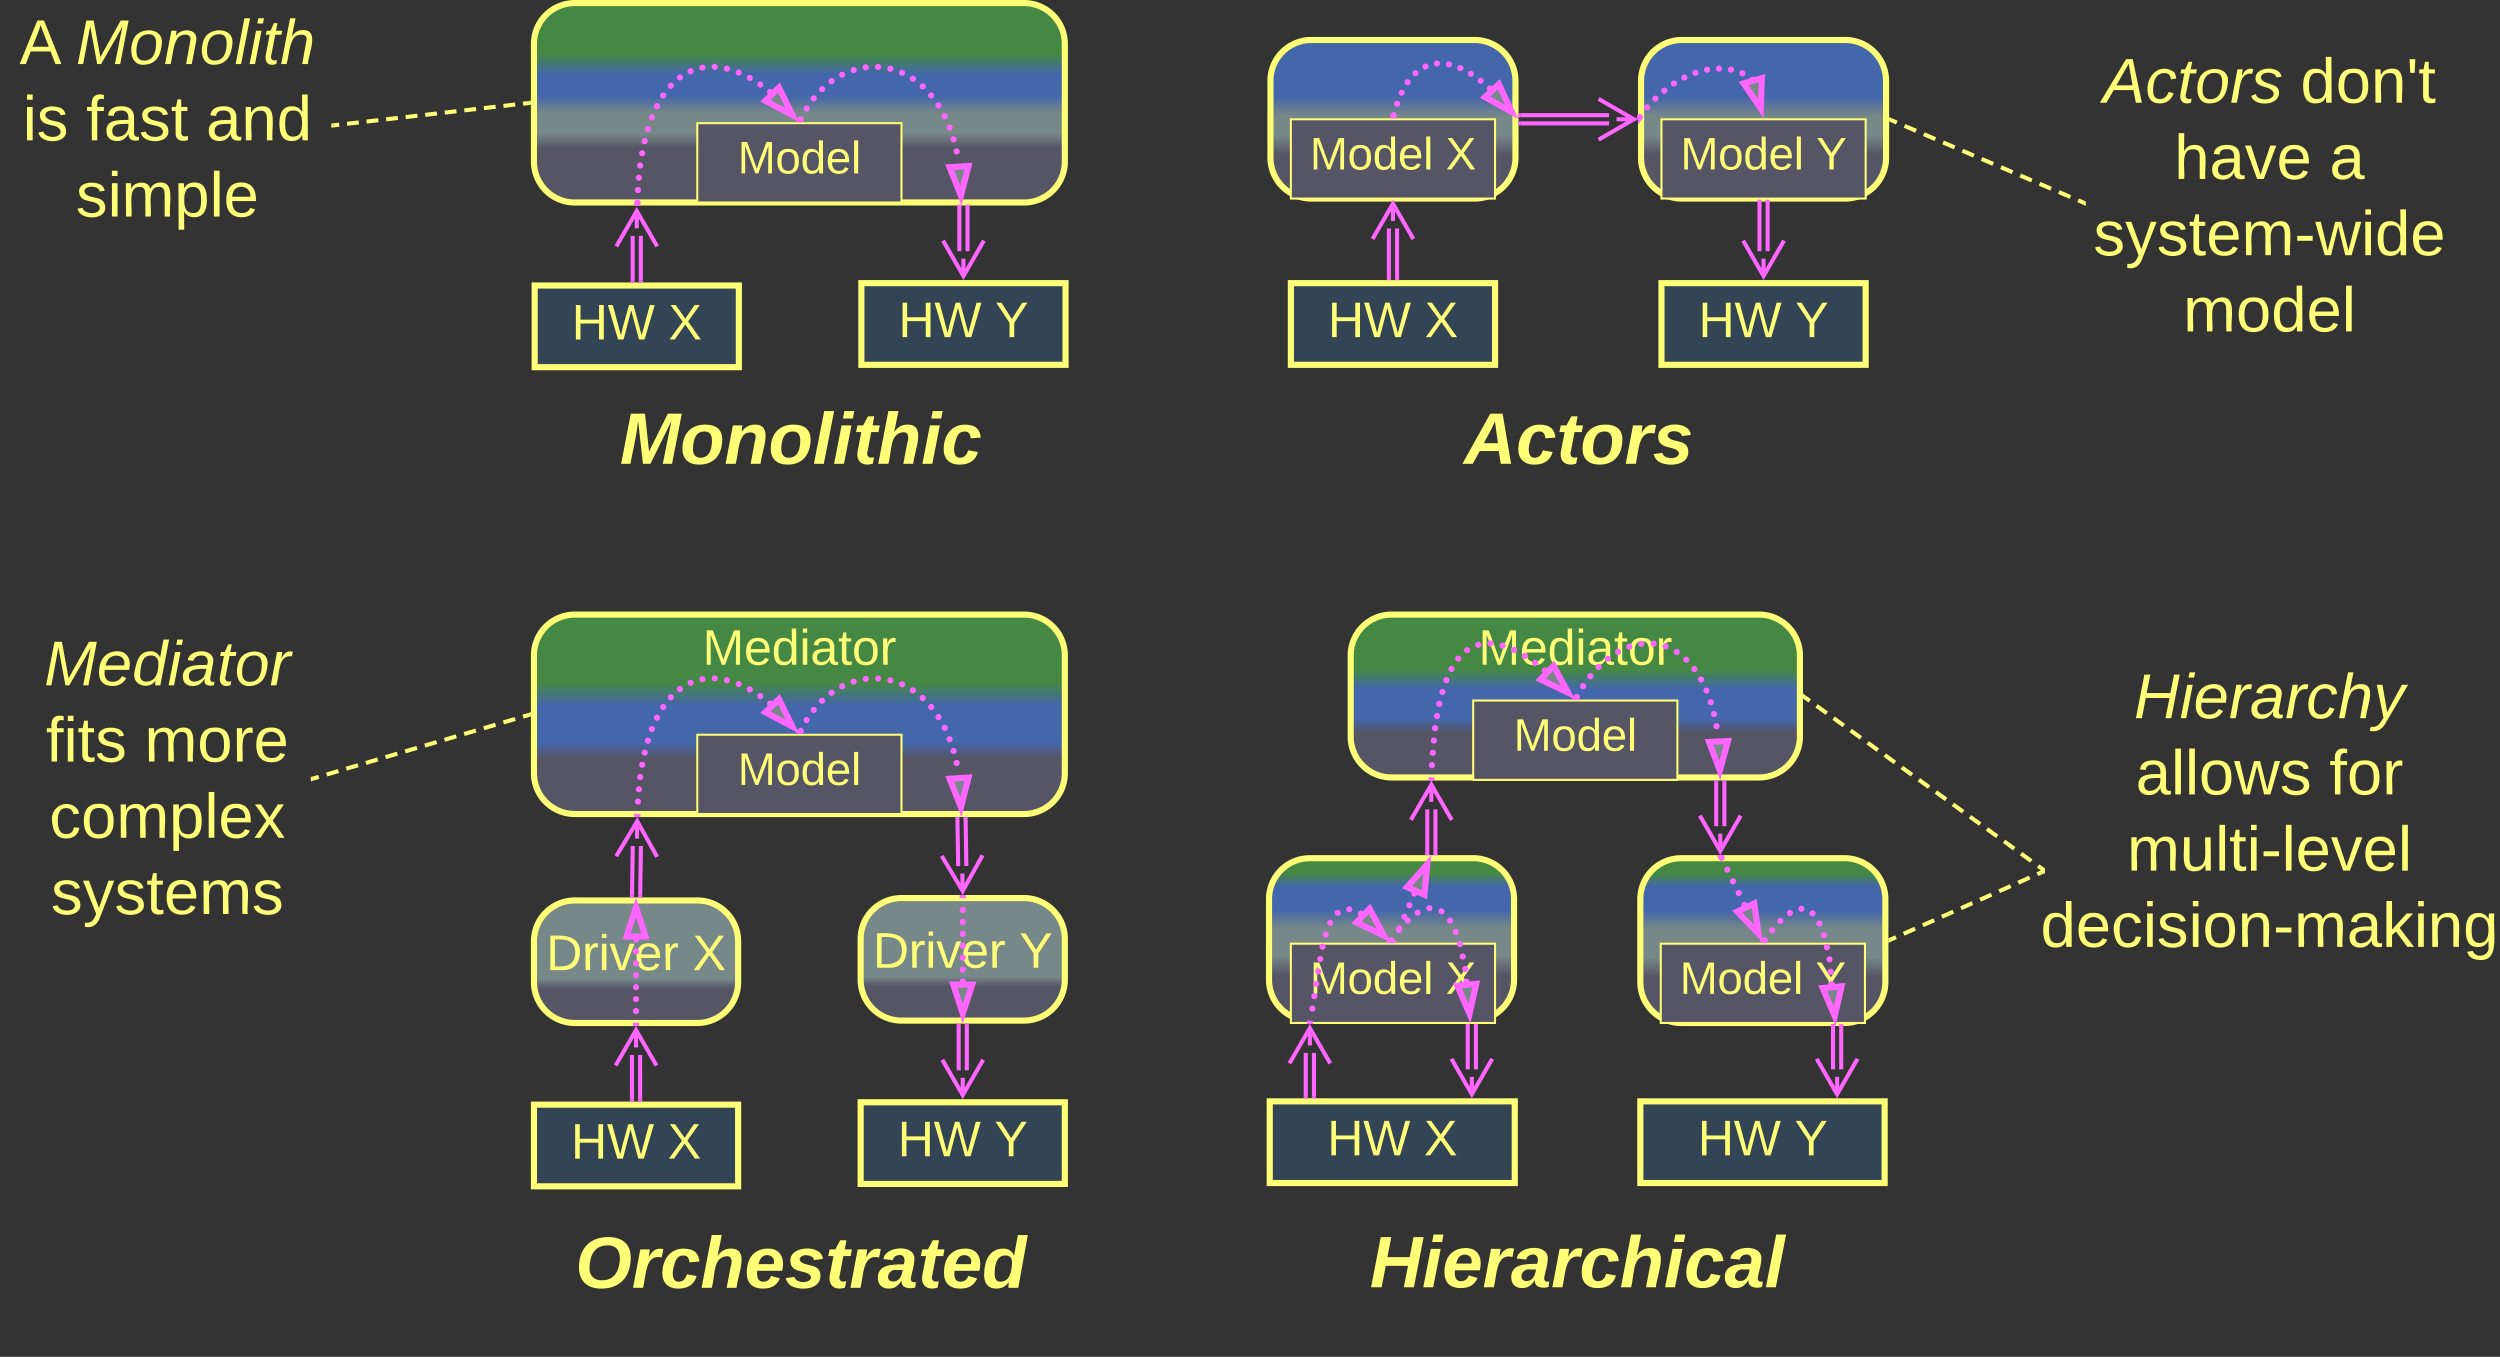 <svg xmlns="http://www.w3.org/2000/svg" xmlns:xlink="http://www.w3.org/1999/xlink" xmlns:lucid="lucid" width="1224.37" height="664.5"><rect width="100%" height="100%" fill="#333333" stroke="none"/><g transform="translate(-238.5 -498.5)" lucid:page-tab-id="0_0"><path d="M860 1085.75a6 6 0 0 1 6-6h289.85a6 6 0 0 1 6 6v69.5a6 6 0 0 1-6 6H866a6 6 0 0 1-6-6z" stroke="#ff7" stroke-opacity="0" stroke-width="3" fill="#788" fill-opacity="0"/><use xlink:href="#a" transform="matrix(1,0,0,1,865,1084.75) translate(44.37 44.194)"/><path d="M500 959.5a20 20 0 0 1 20-20h60a20 20 0 0 1 20 20v20a20 20 0 0 1-20 20h-60a20 20 0 0 1-20-20z" stroke="#ff7" stroke-width="3" fill="url(#b)"/><use xlink:href="#c" transform="matrix(1,0,0,1,505,944.501) translate(1 29.118)"/><use xlink:href="#d" transform="matrix(1,0,0,1,505,944.501) translate(72.704 29.118)"/><path d="M500 819.5a20 20 0 0 1 20-20h220a20 20 0 0 1 20 20v57.67a20 20 0 0 1-20 20H520a20 20 0 0 1-20-20z" stroke="#ff7" stroke-width="3" fill="url(#e)"/><use xlink:href="#f" transform="matrix(1,0,0,1,505,804.501) translate(77.576 19.556)"/><path d="M500 1039.5h100v40H500z" stroke="#ff7" stroke-width="3" fill="#345"/><use xlink:href="#g" transform="matrix(1,0,0,1,505,1044.501) translate(13.154 21.431)"/><use xlink:href="#d" transform="matrix(1,0,0,1,505,1044.501) translate(60.549 21.431)"/><path d="M552 1015.16V1037M548 1015.16V1037M540 1020.32l10-17.32 10 17.32M550 1003v8.5" stroke="#f6f" stroke-width="2" fill="none"/><path d="M552.98 1038H551v-1.03H553zM548.98 1038H547v-1.03H549z" stroke="#f6f" stroke-width=".05" fill="#f6f"/><path d="M660 958.33a20 20 0 0 1 20-20h60a20 20 0 0 1 20 20v20a20 20 0 0 1-20 20h-60a20 20 0 0 1-20-20z" stroke="#ff7" stroke-width="3" fill="url(#h)"/><use xlink:href="#c" transform="matrix(1,0,0,1,665,943.334) translate(1 29.118)"/><use xlink:href="#i" transform="matrix(1,0,0,1,665,943.334) translate(72.704 29.118)"/><path d="M660 1038.33h100v40H660z" stroke="#ff7" stroke-width="3" fill="#345"/><use xlink:href="#g" transform="matrix(1,0,0,1,665,1043.334) translate(13.154 21.431)"/><use xlink:href="#i" transform="matrix(1,0,0,1,665,1043.334) translate(60.549 21.431)"/><path d="M712 1000.83v21.84M708 1000.83v21.84" stroke="#f6f" stroke-width="2" fill="none"/><path d="M712.98 1000.86H711v-1.03H713zM708.98 1000.86H707v-1.03H709z" stroke="#f6f" stroke-width=".05" fill="#f6f"/><path d="M720 1017.5l-10 17.33-10-17.32m10 17.33v-8.5M552.4 912.86l-.38 24.17M548.4 912.8l-.38 24.17M540.3 917.83l10.28-17.16 9.73 17.47m-9.72-17.47l-.13 8.5" stroke="#f6f" stroke-width="2" fill="none"/><path d="M553 937.02l-.02.98H551l.02-1zM549 936.96l-.02 1.04H547l.02-1.07z" stroke="#f6f" stroke-width=".05" fill="#f6f"/><path d="M711.4 899.63l.37 23M707.4 899.7l.37 23" stroke="#f6f" stroke-width="2" fill="none"/><path d="M712.38 899.64l-1.95.04v-1h1.94zM708.38 899.7l-1.95.04v-1.07h1.94z" stroke="#f6f" stroke-width=".05" fill="#f6f"/><path d="M719.7 917.36l-9.73 17.47-10.28-17.15m10.27 17.15l-.14-8.5" stroke="#f6f" stroke-width="2" fill="none"/><path d="M580 858.33h100v38.84H580z" stroke="#ff7" fill="#556"/><use xlink:href="#j" transform="matrix(1,0,0,1,585,863.334) translate(14.815 19.59)"/><path d="M548.5 958.64v-.02a1.5 1.5 0 0 1 1.5-1.5 1.5 1.5 0 0 1 1.5 1.5 1.5 1.5 0 0 1-1.5 1.5 1.5 1.5 0 0 1-1.5-1.5m0 5.86v-.02a1.5 1.5 0 0 1 1.5-1.5 1.5 1.5 0 0 1 1.5 1.5 1.5 1.5 0 0 1-1.5 1.5 1.5 1.5 0 0 1-1.5-1.5m0 5.86v-.02a1.5 1.5 0 0 1 1.5-1.5 1.5 1.5 0 0 1 1.5 1.5 1.5 1.5 0 0 1-1.5 1.5 1.5 1.5 0 0 1-1.5-1.5m0 5.86v-.02a1.5 1.5 0 0 1 1.5-1.5 1.5 1.5 0 0 1 1.5 1.5 1.5 1.5 0 0 1-1.5 1.5 1.5 1.5 0 0 1-1.5-1.5m0 5.86v-.02a1.5 1.5 0 0 1 1.5-1.5 1.5 1.5 0 0 1 1.5 1.5 1.5 1.5 0 0 1-1.5 1.5 1.5 1.5 0 0 1-1.5-1.5m0 5.86v-.02a1.5 1.5 0 0 1 1.5-1.5 1.5 1.5 0 0 1 1.5 1.5 1.5 1.5 0 0 1-1.5 1.5 1.5 1.5 0 0 1-1.5-1.5m0 5.86v-.02a1.5 1.5 0 0 1 1.5-1.5 1.5 1.5 0 0 1 1.5 1.5 1.5 1.5 0 0 1-1.5 1.5 1.5 1.5 0 0 1-1.5-1.5" fill="#f6f"/><path d="M550 942.86l4.63 14.26h-9.26z" stroke="#f6f" stroke-width="3" fill="#788"/><path d="M551.48 1001h-2.96v-1.54h2.96z" stroke="#f6f" stroke-width=".05" fill="#f6f"/><path d="M708.5 979.23v-.02a1.5 1.5 0 0 1 1.5-1.5 1.5 1.5 0 0 1 1.5 1.5 1.5 1.5 0 0 1-1.5 1.5 1.5 1.5 0 0 1-1.5-1.5m0-5.8v-.03a1.5 1.5 0 0 1 1.5-1.5 1.5 1.5 0 0 1 1.5 1.5 1.5 1.5 0 0 1-1.5 1.5 1.5 1.5 0 0 1-1.5-1.5m0-5.82v-.02a1.5 1.5 0 0 1 1.5-1.5 1.5 1.5 0 0 1 1.5 1.5 1.5 1.5 0 0 1-1.5 1.5 1.5 1.5 0 0 1-1.5-1.5m0-5.82a1.5 1.5 0 0 1 1.5-1.5 1.5 1.5 0 0 1 1.5 1.5 1.5 1.5 0 0 1-1.5 1.5 1.5 1.5 0 0 1-1.5-1.5v-.02m0-5.8v-.03a1.5 1.5 0 0 1 1.5-1.5 1.5 1.5 0 0 1 1.5 1.5 1.5 1.5 0 0 1-1.5 1.5 1.5 1.5 0 0 1-1.5-1.5m0-5.82V950a1.5 1.5 0 0 1 1.5-1.5 1.5 1.5 0 0 1 1.5 1.5 1.5 1.5 0 0 1-1.5 1.5 1.5 1.5 0 0 1-1.5-1.5m0-5.8v-.03a1.5 1.5 0 0 1 1.5-1.5 1.5 1.5 0 0 1 1.5 1.5 1.5 1.5 0 0 1-1.5 1.5 1.5 1.5 0 0 1-1.5-1.5" fill="#f6f"/><path d="M710 994.98l-4.63-14.27h9.26z" stroke="#f6f" stroke-width="3" fill="#788"/><path d="M711.48 938.37h-2.96v-1.54h2.96z" stroke="#f6f" stroke-width=".05" fill="#f6f"/><path d="M614.14 843.1v-.02a1.5 1.5 0 0 1 1.5-1.5 1.5 1.5 0 0 1 1.5 1.5 1.5 1.5 0 0 1-1.5 1.5 1.5 1.5 0 0 1-1.5-1.5v-.02m-4.8-3.64a1.5 1.5 0 0 1 1.5-1.5 1.5 1.5 0 0 1 1.5 1.5 1.5 1.5 0 0 1-1.5 1.5 1.5 1.5 0 0 1-1.5-1.5v-.03m-5.13-3.23a1.5 1.5 0 0 1 1.5-1.5 1.5 1.5 0 0 1 1.5 1.5 1.5 1.5 0 0 1-1.5 1.5 1.5 1.5 0 0 1-1.5-1.5v-.03m-5.43-2.62a1.5 1.5 0 0 1 1.5-1.5 1.5 1.5 0 0 1 1.5 1.5 1.5 1.5 0 0 1-1.5 1.5 1.5 1.5 0 0 1-1.5-1.5v-.03m-5.76-1.84a1.5 1.5 0 0 1 1.5-1.5 1.5 1.5 0 0 1 1.5 1.5 1.5 1.5 0 0 1-1.5 1.5 1.5 1.5 0 0 1-1.5-1.5v-.02m-5.98-.85v-.02a1.5 1.5 0 0 1 1.5-1.5 1.5 1.5 0 0 1 1.5 1.5 1.5 1.5 0 0 1-1.5 1.5 1.5 1.5 0 0 1-1.5-1.5v-.02m-6.04.4a1.5 1.5 0 0 1 1.5-1.5 1.5 1.5 0 0 1 1.5 1.5 1.5 1.5 0 0 1-1.5 1.5 1.5 1.5 0 0 1-1.5-1.5v-.03m-5.78 1.8v-.02a1.5 1.5 0 0 1 1.5-1.5 1.5 1.5 0 0 1 1.5 1.5 1.5 1.5 0 0 1-1.5 1.5 1.5 1.5 0 0 1-1.5-1.5m-5.22 3.07a1.5 1.5 0 0 1 1.5-1.5 1.5 1.5 0 0 1 1.5 1.5 1.5 1.5 0 0 1-1.5 1.5 1.5 1.5 0 0 1-1.5-1.5v-.03m-4.48 4.1V840a1.5 1.5 0 0 1 1.5-1.5 1.5 1.5 0 0 1 1.5 1.5 1.5 1.5 0 0 1-1.5 1.5 1.5 1.5 0 0 1-1.5-1.5m-3.73 4.78a1.5 1.5 0 0 1 1.5-1.5 1.5 1.5 0 0 1 1.5 1.5 1.5 1.5 0 0 1-1.5 1.5 1.5 1.5 0 0 1-1.5-1.5v-.03m-3.04 5.27v-.02a1.5 1.5 0 0 1 1.5-1.5 1.5 1.5 0 0 1 1.5 1.5 1.5 1.5 0 0 1-1.5 1.5 1.5 1.5 0 0 1-1.5-1.5m-2.48 5.55v-.02a1.5 1.5 0 0 1 1.5-1.5 1.5 1.5 0 0 1 1.5 1.5 1.5 1.5 0 0 1-1.5 1.5 1.5 1.5 0 0 1-1.5-1.5m-1.96 5.75v-.02a1.5 1.5 0 0 1 1.5-1.5 1.5 1.5 0 0 1 1.5 1.5 1.5 1.5 0 0 1-1.5 1.5 1.5 1.5 0 0 1-1.5-1.5m-1.58 5.87v-.02a1.5 1.5 0 0 1 1.5-1.5 1.5 1.5 0 0 1 1.5 1.5 1.5 1.5 0 0 1-1.5 1.5 1.5 1.5 0 0 1-1.5-1.5m-1.23 5.95v-.02a1.5 1.5 0 0 1 1.5-1.5 1.5 1.5 0 0 1 1.5 1.5 1.5 1.5 0 0 1-1.5 1.5 1.5 1.5 0 0 1-1.5-1.5m-.98 6a1.5 1.5 0 0 1 1.5-1.5 1.5 1.5 0 0 1 1.5 1.5 1.5 1.5 0 0 1-1.5 1.5 1.5 1.5 0 0 1-1.5-1.5V879m-.6 6.06v-.02a1.5 1.5 0 0 1 1.5-1.5 1.5 1.5 0 0 1 1.5 1.5 1.5 1.5 0 0 1-1.5 1.5 1.5 1.5 0 0 1-1.5-1.5v-.02m-.48 6.07v-.02a1.5 1.5 0 0 1 1.5-1.5 1.5 1.5 0 0 1 1.5 1.5 1.5 1.5 0 0 1-1.5 1.5 1.5 1.5 0 0 1-1.5-1.5" fill="#f6f"/><path d="M626.6 854.35l-13.26-7 6.65-6.45z" stroke="#f6f" stroke-width="3" fill="#788"/><path d="M552.15 897.2l-.06 1.47h-2.97l.07-1.6z" stroke="#f6f" stroke-width=".05" fill="#f6f"/><path d="M629.16 856.5v-.02a1.5 1.5 0 0 1 1.5-1.5 1.5 1.5 0 0 1 1.5 1.5 1.5 1.5 0 0 1-1.5 1.5 1.5 1.5 0 0 1-1.5-1.5m2.88-5.32v-.02a1.5 1.5 0 0 1 1.5-1.5 1.5 1.5 0 0 1 1.5 1.5 1.5 1.5 0 0 1-1.5 1.5 1.5 1.5 0 0 1-1.5-1.5m3.5-4.96a1.5 1.5 0 0 1 1.5-1.5 1.5 1.5 0 0 1 1.5 1.5 1.5 1.5 0 0 1-1.5 1.5 1.5 1.5 0 0 1-1.5-1.5v-.03m4.07-4.47a1.5 1.5 0 0 1 1.5-1.5 1.5 1.5 0 0 1 1.5 1.5 1.5 1.5 0 0 1-1.5 1.5 1.5 1.5 0 0 1-1.5-1.5v-.03m4.67-3.86v-.02a1.5 1.5 0 0 1 1.5-1.5 1.5 1.5 0 0 1 1.5 1.5 1.5 1.5 0 0 1-1.5 1.5 1.5 1.5 0 0 1-1.5-1.5v-.02m5.17-3.14a1.5 1.5 0 0 1 1.5-1.5 1.5 1.5 0 0 1 1.5 1.5 1.5 1.5 0 0 1-1.5 1.5 1.5 1.5 0 0 1-1.5-1.5v-.03m5.62-2.27a1.5 1.5 0 0 1 1.5-1.5 1.5 1.5 0 0 1 1.5 1.5 1.5 1.5 0 0 1-1.5 1.5 1.5 1.5 0 0 1-1.5-1.5v-.03m5.93-1.27a1.5 1.5 0 0 1 1.5-1.5 1.5 1.5 0 0 1 1.5 1.5 1.5 1.5 0 0 1-1.5 1.5 1.5 1.5 0 0 1-1.5-1.5V831m6.05-.2a1.5 1.5 0 0 1 1.5-1.5 1.5 1.5 0 0 1 1.5 1.5 1.5 1.5 0 0 1-1.5 1.5 1.5 1.5 0 0 1-1.5-1.5v-.02m6 .92v-.02a1.5 1.5 0 0 1 1.5-1.5 1.5 1.5 0 0 1 1.5 1.5 1.5 1.5 0 0 1-1.5 1.5 1.5 1.5 0 0 1-1.5-1.5m5.75 2v-.03a1.5 1.5 0 0 1 1.5-1.5 1.5 1.5 0 0 1 1.5 1.5 1.5 1.5 0 0 1-1.5 1.5 1.5 1.5 0 0 1-1.5-1.5m5.3 2.96a1.5 1.5 0 0 1 1.5-1.5 1.5 1.5 0 0 1 1.5 1.5 1.5 1.5 0 0 1-1.5 1.5 1.5 1.5 0 0 1-1.5-1.5v-.02m4.8 3.76a1.5 1.5 0 0 1 1.5-1.5 1.5 1.5 0 0 1 1.5 1.5 1.5 1.5 0 0 1-1.5 1.5 1.5 1.5 0 0 1-1.5-1.5v-.03m4.16 4.46v-.02a1.5 1.5 0 0 1 1.5-1.5 1.5 1.5 0 0 1 1.5 1.5 1.5 1.5 0 0 1-1.5 1.5 1.5 1.5 0 0 1-1.5-1.5m3.57 4.92a1.5 1.5 0 0 1 1.5-1.5 1.5 1.5 0 0 1 1.5 1.5 1.5 1.5 0 0 1-1.5 1.5 1.5 1.5 0 0 1-1.5-1.5v-.03m3 5.32a1.5 1.5 0 0 1 1.5-1.5 1.5 1.5 0 0 1 1.5 1.5 1.5 1.5 0 0 1-1.5 1.5 1.5 1.5 0 0 1-1.5-1.5v-.03m2.42 5.6v-.02a1.5 1.5 0 0 1 1.5-1.5 1.5 1.5 0 0 1 1.5 1.5 1.5 1.5 0 0 1-1.5 1.5 1.5 1.5 0 0 1-1.5-1.5m1.95 5.77v-.02a1.5 1.5 0 0 1 1.5-1.5 1.5 1.5 0 0 1 1.5 1.5 1.5 1.5 0 0 1-1.5 1.5 1.5 1.5 0 0 1-1.5-1.5m1.5 5.9a1.5 1.5 0 0 1 1.5-1.5 1.5 1.5 0 0 1 1.5 1.5 1.5 1.5 0 0 1-1.5 1.5 1.5 1.5 0 0 1-1.5-1.5v-.03" fill="#f6f"/><path d="M632 857.1l-.36.73h-3.28l1-2.03z" stroke="#f6f" stroke-width=".05" fill="#f6f"/><path d="M709.1 893.82l-5.53-13.95 9.25-.57z" stroke="#f6f" stroke-width="3" fill="#788"/><path d="M500.7 1086a6 6 0 0 1 6-6H754a6 6 0 0 1 6 6v69.5a6 6 0 0 1-6 6H506.7a6 6 0 0 1-6-6z" stroke="#ff7" stroke-opacity="0" stroke-width="3" fill="#788" fill-opacity="0"/><use xlink:href="#k" transform="matrix(1,0,0,1,505.693,1085) translate(14.58 44.194)"/><path d="M500 520a20 20 0 0 1 20-20h220a20 20 0 0 1 20 20v57.67a20 20 0 0 1-20 20H520a20 20 0 0 1-20-20z" stroke="#ff7" stroke-width="3" fill="url(#l)"/><path d="M500.35 638.33h100v40h-100z" stroke="#ff7" stroke-width="3" fill="#345"/><use xlink:href="#g" transform="matrix(1,0,0,1,505.346,643.334) translate(13.154 21.431)"/><use xlink:href="#d" transform="matrix(1,0,0,1,505.346,643.334) translate(60.549 21.431)"/><path d="M552.35 614v21.83M548.35 614v21.83M540.35 619.15l10-17.32 10 17.32m-10-17.32v8.5" stroke="#f6f" stroke-width="2" fill="none"/><path d="M553.32 636.83h-1.95v-1.02h1.95zM549.32 636.83h-1.95v-1.02h1.95z" stroke="#f6f" stroke-width=".05" fill="#f6f"/><path d="M660.35 637.17h100v40h-100z" stroke="#ff7" stroke-width="3" fill="#345"/><use xlink:href="#g" transform="matrix(1,0,0,1,665.346,642.167) translate(13.154 21.431)"/><use xlink:href="#i" transform="matrix(1,0,0,1,665.346,642.167) translate(60.549 21.431)"/><path d="M712.35 599.67v21.84M708.35 599.67v21.84M712.35 599.7v-1.03M708.35 599.7v-1.03M720.35 616.35l-10 17.32-10-17.32m10 17.32v-8.5" stroke="#f6f" stroke-width="2" fill="none"/><path d="M580 558.83h100v38.84H580z" stroke="#ff7" fill="#556"/><use xlink:href="#j" transform="matrix(1,0,0,1,585,563.833) translate(14.815 19.59)"/><path d="M614.14 543.6v-.02a1.5 1.5 0 0 1 1.5-1.5 1.5 1.5 0 0 1 1.5 1.5 1.5 1.5 0 0 1-1.5 1.5 1.5 1.5 0 0 1-1.5-1.5v-.02m-4.8-3.64a1.5 1.5 0 0 1 1.5-1.5 1.5 1.5 0 0 1 1.5 1.5 1.5 1.5 0 0 1-1.5 1.5 1.5 1.5 0 0 1-1.5-1.5v-.03m-5.13-3.23a1.5 1.5 0 0 1 1.5-1.5 1.5 1.5 0 0 1 1.5 1.5 1.5 1.5 0 0 1-1.5 1.5 1.5 1.5 0 0 1-1.5-1.5v-.03m-5.43-2.62a1.5 1.5 0 0 1 1.5-1.5 1.5 1.5 0 0 1 1.5 1.5 1.5 1.5 0 0 1-1.5 1.5 1.5 1.5 0 0 1-1.5-1.5v-.03m-5.76-1.84a1.5 1.5 0 0 1 1.5-1.5 1.5 1.5 0 0 1 1.5 1.5 1.5 1.5 0 0 1-1.5 1.5 1.5 1.5 0 0 1-1.5-1.5v-.03m-5.98-.84v-.02a1.5 1.5 0 0 1 1.5-1.5 1.5 1.5 0 0 1 1.5 1.5 1.5 1.5 0 0 1-1.5 1.5 1.5 1.5 0 0 1-1.5-1.5v-.02m-6.04.4a1.5 1.5 0 0 1 1.5-1.5 1.5 1.5 0 0 1 1.5 1.5 1.5 1.5 0 0 1-1.5 1.5 1.5 1.5 0 0 1-1.5-1.5v-.03m-5.78 1.8v-.02a1.5 1.5 0 0 1 1.5-1.5 1.5 1.5 0 0 1 1.5 1.5 1.5 1.5 0 0 1-1.5 1.5 1.5 1.5 0 0 1-1.5-1.5m-5.22 3.07a1.5 1.5 0 0 1 1.5-1.5 1.5 1.5 0 0 1 1.5 1.5 1.5 1.5 0 0 1-1.5 1.5 1.5 1.5 0 0 1-1.5-1.5v-.03m-4.48 4.1v-.02a1.5 1.5 0 0 1 1.5-1.5 1.5 1.5 0 0 1 1.5 1.5 1.5 1.5 0 0 1-1.5 1.5 1.5 1.5 0 0 1-1.5-1.5v-.02m-3.73 4.8a1.5 1.5 0 0 1 1.5-1.5 1.5 1.5 0 0 1 1.5 1.5 1.5 1.5 0 0 1-1.5 1.5 1.5 1.5 0 0 1-1.5-1.5v-.03m-3.04 5.27v-.02a1.5 1.5 0 0 1 1.5-1.5 1.5 1.5 0 0 1 1.5 1.5 1.5 1.5 0 0 1-1.5 1.5 1.5 1.5 0 0 1-1.5-1.5m-2.48 5.55v-.02a1.5 1.5 0 0 1 1.5-1.5 1.5 1.5 0 0 1 1.5 1.5 1.5 1.5 0 0 1-1.5 1.5 1.5 1.5 0 0 1-1.5-1.5m-1.96 5.75v-.02a1.5 1.5 0 0 1 1.5-1.5 1.5 1.5 0 0 1 1.5 1.5 1.5 1.5 0 0 1-1.5 1.5 1.5 1.5 0 0 1-1.5-1.5m-1.58 5.87v-.02a1.5 1.5 0 0 1 1.5-1.5 1.5 1.5 0 0 1 1.5 1.5 1.5 1.5 0 0 1-1.5 1.5 1.5 1.5 0 0 1-1.5-1.5m-1.23 5.95v-.02a1.5 1.5 0 0 1 1.5-1.5 1.5 1.5 0 0 1 1.5 1.5 1.5 1.5 0 0 1-1.5 1.5 1.5 1.5 0 0 1-1.5-1.5m-.98 6a1.5 1.5 0 0 1 1.5-1.5 1.5 1.5 0 0 1 1.5 1.5 1.5 1.5 0 0 1-1.5 1.5 1.5 1.5 0 0 1-1.5-1.5v-.03m-.6 6.06v-.03a1.5 1.5 0 0 1 1.5-1.5 1.5 1.5 0 0 1 1.5 1.5 1.5 1.5 0 0 1-1.5 1.5 1.5 1.5 0 0 1-1.5-1.5m-.48 6.06v-.02a1.5 1.5 0 0 1 1.5-1.5 1.5 1.5 0 0 1 1.5 1.5 1.5 1.5 0 0 1-1.5 1.5 1.5 1.5 0 0 1-1.5-1.5m-.27 6.08a1.5 1.5 0 0 1 1.5-1.5 1.5 1.5 0 0 1 1.5 1.5 1.5 1.5 0 0 1-1.5 1.5 1.5 1.5 0 0 1-1.5-1.5v-.03" fill="#f6f"/><path d="M626.6 554.85l-13.26-7 6.65-6.46z" stroke="#f6f" stroke-width="3" fill="#788"/><path d="M552.15 597.7l-.06 1.47h-2.97l.07-1.6z" stroke="#f6f" stroke-width=".05" fill="#f6f"/><path d="M629.16 557v-.02a1.5 1.5 0 0 1 1.5-1.5 1.5 1.5 0 0 1 1.5 1.5 1.5 1.5 0 0 1-1.5 1.5 1.5 1.5 0 0 1-1.5-1.5m2.88-5.32v-.02a1.5 1.5 0 0 1 1.5-1.5 1.5 1.5 0 0 1 1.5 1.5 1.5 1.5 0 0 1-1.5 1.5 1.5 1.5 0 0 1-1.5-1.5m3.5-4.96a1.5 1.5 0 0 1 1.5-1.5 1.5 1.5 0 0 1 1.5 1.5 1.5 1.5 0 0 1-1.5 1.5 1.5 1.5 0 0 1-1.5-1.5v-.03m4.07-4.47a1.5 1.5 0 0 1 1.5-1.5 1.5 1.5 0 0 1 1.5 1.5 1.5 1.5 0 0 1-1.5 1.5 1.5 1.5 0 0 1-1.5-1.5v-.03m4.67-3.86v-.02a1.5 1.5 0 0 1 1.5-1.5 1.5 1.5 0 0 1 1.5 1.5 1.5 1.5 0 0 1-1.5 1.5 1.5 1.5 0 0 1-1.5-1.5v-.02m5.17-3.14a1.5 1.5 0 0 1 1.5-1.5 1.5 1.5 0 0 1 1.5 1.5 1.5 1.5 0 0 1-1.5 1.5 1.5 1.5 0 0 1-1.5-1.5v-.03m5.62-2.27a1.5 1.5 0 0 1 1.5-1.5 1.5 1.5 0 0 1 1.5 1.5 1.5 1.5 0 0 1-1.5 1.5 1.5 1.5 0 0 1-1.5-1.5v-.03m5.93-1.27v-.02a1.5 1.5 0 0 1 1.5-1.5 1.5 1.5 0 0 1 1.5 1.5 1.5 1.5 0 0 1-1.5 1.5 1.5 1.5 0 0 1-1.5-1.5m6.05-.2a1.5 1.5 0 0 1 1.5-1.5 1.5 1.5 0 0 1 1.5 1.5 1.5 1.5 0 0 1-1.5 1.5 1.5 1.5 0 0 1-1.5-1.5v-.02m6 .92v-.02a1.5 1.5 0 0 1 1.5-1.5 1.5 1.5 0 0 1 1.5 1.5 1.5 1.5 0 0 1-1.5 1.5 1.5 1.5 0 0 1-1.5-1.5m5.75 1.98a1.5 1.5 0 0 1 1.5-1.5 1.5 1.5 0 0 1 1.5 1.5 1.5 1.5 0 0 1-1.5 1.5 1.5 1.5 0 0 1-1.5-1.5v-.03m5.3 2.97a1.5 1.5 0 0 1 1.5-1.5 1.5 1.5 0 0 1 1.5 1.5 1.5 1.5 0 0 1-1.5 1.5 1.5 1.5 0 0 1-1.5-1.5v-.03m4.8 3.77v-.02a1.5 1.5 0 0 1 1.5-1.5 1.5 1.5 0 0 1 1.5 1.5 1.5 1.5 0 0 1-1.5 1.5 1.5 1.5 0 0 1-1.5-1.5m4.16 4.43a1.5 1.5 0 0 1 1.5-1.5 1.5 1.5 0 0 1 1.5 1.5 1.5 1.5 0 0 1-1.5 1.5 1.5 1.5 0 0 1-1.5-1.5v-.03m3.57 4.94a1.5 1.5 0 0 1 1.5-1.5 1.5 1.5 0 0 1 1.5 1.5 1.5 1.5 0 0 1-1.5 1.5 1.5 1.5 0 0 1-1.5-1.5v-.03m3 5.32v-.02a1.5 1.5 0 0 1 1.5-1.5 1.5 1.5 0 0 1 1.5 1.5 1.5 1.5 0 0 1-1.5 1.5 1.5 1.5 0 0 1-1.5-1.5m2.42 5.6V561a1.5 1.5 0 0 1 1.5-1.5 1.5 1.5 0 0 1 1.5 1.5 1.5 1.5 0 0 1-1.5 1.5 1.5 1.5 0 0 1-1.5-1.5m1.95 5.77v-.02a1.5 1.5 0 0 1 1.5-1.5 1.5 1.5 0 0 1 1.5 1.5 1.5 1.5 0 0 1-1.5 1.5 1.5 1.5 0 0 1-1.5-1.5m1.5 5.9a1.5 1.5 0 0 1 1.5-1.5 1.5 1.5 0 0 1 1.5 1.5 1.5 1.5 0 0 1-1.5 1.5 1.5 1.5 0 0 1-1.5-1.5v-.03" fill="#f6f"/><path d="M632 557.6l-.36.73h-3.28l1-2.03z" stroke="#f6f" stroke-width=".05" fill="#f6f"/><path d="M709.1 594.32l-5.53-13.95 9.25-.58z" stroke="#f6f" stroke-width="3" fill="#788"/><path d="M500.7 685.08a6 6 0 0 1 6-6H754a6 6 0 0 1 6 6v67.25a6 6 0 0 1-6 6H506.7a6 6 0 0 1-6-6z" stroke="#ff7" stroke-opacity="0" stroke-width="3" fill="#788" fill-opacity="0"/><use xlink:href="#m" transform="matrix(1,0,0,1,505.693,684.084) translate(36.407 41.569)"/><path d="M240 506a6 6 0 0 1 6-6h148.78a6 6 0 0 1 6 6v108a6 6 0 0 1-6 6H246a6 6 0 0 1-6-6z" stroke="#ff7" stroke-opacity="0" stroke-width="3" fill="#788" fill-opacity="0"/><use xlink:href="#n" transform="matrix(1,0,0,1,245,505) translate(3.037 24.889)"/><use xlink:href="#o" transform="matrix(1,0,0,1,245,505) translate(30.691 24.889)"/><use xlink:href="#p" transform="matrix(1,0,0,1,245,505) translate(4.679 62.222)"/><use xlink:href="#q" transform="matrix(1,0,0,1,245,505) translate(35.704 62.222)"/><use xlink:href="#r" transform="matrix(1,0,0,1,245,505) translate(94.469 62.222)"/><use xlink:href="#s" transform="matrix(1,0,0,1,245,505) translate(30.691 99.556)"/><path d="M401.77 559.9l2.87-.34m3.83-.44l5.75-.66m3.82-.43l5.75-.66m3.82-.44l5.74-.65m3.83-.44l5.74-.66m3.83-.43l5.74-.66m3.84-.45l5.74-.65m3.83-.44l5.76-.66m3.83-.44l5.73-.65m3.83-.43l5.75-.66m3.83-.43l2.88-.32" stroke="#ff7" stroke-width="2" fill="none"/><path d="M401.9 560.85l-1.12.13v-1.96l.9-.1zM498.5 549.82l-.9.1-.23-1.94 1.13-.13z" stroke="#ff7" stroke-width=".05" fill="#ff7"/><path d="M860.7 538.08a20 20 0 0 1 20-20h80a20 20 0 0 1 20 20v37.67a20 20 0 0 1-20 20h-80a20 20 0 0 1-20-20z" stroke="#ff7" stroke-width="3" fill="url(#t)"/><path d="M870.7 637.17h100v40h-100z" stroke="#ff7" stroke-width="3" fill="#345"/><use xlink:href="#g" transform="matrix(1,0,0,1,875.693,642.167) translate(13.154 21.431)"/><use xlink:href="#d" transform="matrix(1,0,0,1,875.693,642.167) translate(60.549 21.431)"/><path d="M922.7 610.4v24.27M918.7 610.4v24.27M910.7 615.57l10-17.32 10 17.32m-10-17.32v8.5" stroke="#f6f" stroke-width="2" fill="none"/><path d="M923.67 635.67h-1.95v-1.03h1.95zM919.67 635.67h-1.95v-1.03h1.95z" stroke="#f6f" stroke-width=".05" fill="#f6f"/><path d="M870.7 556.92h100v38.83h-100z" stroke="#ff7" fill="#556"/><use xlink:href="#u" transform="matrix(1,0,0,1,875.693,561.917) translate(4.321 19.59)"/><use xlink:href="#v" transform="matrix(1,0,0,1,875.693,561.917) translate(70.864 19.59)"/><path d="M966.67 541.83a1.5 1.5 0 0 1 1.5-1.5 1.5 1.5 0 0 1 1.5 1.5 1.5 1.5 0 0 1-1.5 1.5 1.5 1.5 0 0 1-1.5-1.5v-.03m-4.5-3.75a1.5 1.5 0 0 1 1.5-1.5 1.5 1.5 0 0 1 1.5 1.5 1.5 1.5 0 0 1-1.5 1.5 1.5 1.5 0 0 1-1.5-1.5V538m-4.8-3.36a1.5 1.5 0 0 1 1.5-1.5 1.5 1.5 0 0 1 1.5 1.5 1.5 1.5 0 0 1-1.5 1.5 1.5 1.5 0 0 1-1.5-1.5v-.03m-5.18-2.75a1.5 1.5 0 0 1 1.5-1.5 1.5 1.5 0 0 1 1.5 1.5 1.5 1.5 0 0 1-1.5 1.5 1.5 1.5 0 0 1-1.5-1.5v-.02m-5.6-1.8v-.03a1.5 1.5 0 0 1 1.5-1.5 1.5 1.5 0 0 1 1.5 1.5 1.5 1.5 0 0 1-1.5 1.5 1.5 1.5 0 0 1-1.5-1.5m-5.83-.4v-.02a1.5 1.5 0 0 1 1.5-1.5 1.5 1.5 0 0 1 1.5 1.5 1.5 1.5 0 0 1-1.5 1.5 1.5 1.5 0 0 1-1.5-1.5m-5.66 1.53v-.02a1.5 1.5 0 0 1 1.5-1.5 1.5 1.5 0 0 1 1.5 1.5 1.5 1.5 0 0 1-1.5 1.5 1.5 1.5 0 0 1-1.5-1.5m-4.86 3.28a1.5 1.5 0 0 1 1.5-1.5 1.5 1.5 0 0 1 1.5 1.5 1.5 1.5 0 0 1-1.5 1.5 1.5 1.5 0 0 1-1.5-1.5v-.03m-3.84 4.47v-.02a1.5 1.5 0 0 1 1.5-1.5 1.5 1.5 0 0 1 1.5 1.5 1.5 1.5 0 0 1-1.5 1.5 1.5 1.5 0 0 1-1.5-1.5m-2.94 5.1a1.5 1.5 0 0 1 1.5-1.5 1.5 1.5 0 0 1 1.5 1.5 1.5 1.5 0 0 1-1.5 1.5 1.5 1.5 0 0 1-1.5-1.5v-.03m-2.23 5.47a1.5 1.5 0 0 1 1.5-1.5 1.5 1.5 0 0 1 1.5 1.5 1.5 1.5 0 0 1-1.5 1.5 1.5 1.5 0 0 1-1.5-1.5v-.03m-1.68 5.68v-.02a1.5 1.5 0 0 1 1.5-1.5 1.5 1.5 0 0 1 1.5 1.5 1.5 1.5 0 0 1-1.5 1.5 1.5 1.5 0 0 1-1.5-1.5" fill="#f6f"/><path d="M978.9 553.36l-13.12-7.3 6.8-6.3z" stroke="#f6f" stroke-width="3" fill="#788"/><path d="M922.5 555.28l-.3 1.14h-3.03l.46-1.85z" stroke="#f6f" stroke-width=".05" fill="#f6f"/><path d="M1042.2 538.08a20 20 0 0 1 20-20h80a20 20 0 0 1 20 20v37.67a20 20 0 0 1-20 20h-80a20 20 0 0 1-20-20z" stroke="#ff7" stroke-width="3" fill="url(#w)"/><path d="M1052.2 637.17h100v40h-100z" stroke="#ff7" stroke-width="3" fill="#345"/><use xlink:href="#g" transform="matrix(1,0,0,1,1057.192,642.167) translate(13.154 21.431)"/><use xlink:href="#i" transform="matrix(1,0,0,1,1057.192,642.167) translate(60.549 21.431)"/><path d="M1104.2 597.25v24.26M1100.2 597.25v24.26" stroke="#f6f" stroke-width="2" fill="none"/><path d="M1105.17 597.28h-1.95v-1.03h1.95zM1101.17 597.28h-1.95v-1.03h1.95z" stroke="#f6f" stroke-width=".05" fill="#f6f"/><path d="M1112.2 616.35l-10 17.32-10-17.32m10 17.32v-8.5" stroke="#f6f" stroke-width="2" fill="none"/><path d="M1052.2 556.92h100v38.83h-100z" stroke="#ff7" fill="#556"/><use xlink:href="#u" transform="matrix(1,0,0,1,1057.192,561.917) translate(4.321 19.59)"/><use xlink:href="#x" transform="matrix(1,0,0,1,1057.192,561.917) translate(70.864 19.59)"/><path d="M1040.1 555.82v-.02a1.5 1.5 0 0 1 1.5-1.5 1.5 1.5 0 0 1 1.5 1.5 1.5 1.5 0 0 1-1.5 1.5 1.5 1.5 0 0 1-1.5-1.5m3.62-4.62v-.02a1.5 1.5 0 0 1 1.5-1.5 1.5 1.5 0 0 1 1.5 1.5 1.5 1.5 0 0 1-1.5 1.5 1.5 1.5 0 0 1-1.5-1.5m4-4.3v-.03a1.5 1.5 0 0 1 1.5-1.5 1.5 1.5 0 0 1 1.5 1.5 1.5 1.5 0 0 1-1.5 1.5 1.5 1.5 0 0 1-1.5-1.5m4.37-3.93a1.5 1.5 0 0 1 1.5-1.5 1.5 1.5 0 0 1 1.5 1.5 1.5 1.5 0 0 1-1.5 1.5 1.5 1.5 0 0 1-1.5-1.5v-.03m4.73-3.47a1.5 1.5 0 0 1 1.5-1.5 1.5 1.5 0 0 1 1.5 1.5 1.5 1.5 0 0 1-1.5 1.5 1.5 1.5 0 0 1-1.5-1.5v-.03m5.08-2.94a1.5 1.5 0 0 1 1.5-1.5 1.5 1.5 0 0 1 1.5 1.5 1.5 1.5 0 0 1-1.5 1.5 1.5 1.5 0 0 1-1.5-1.5v-.03m5.44-2.25a1.5 1.5 0 0 1 1.5-1.5 1.5 1.5 0 0 1 1.5 1.5 1.5 1.5 0 0 1-1.5 1.5 1.5 1.5 0 0 1-1.5-1.5v-.03m5.7-1.47a1.5 1.5 0 0 1 1.5-1.5 1.5 1.5 0 0 1 1.5 1.5 1.5 1.5 0 0 1-1.5 1.5 1.5 1.5 0 0 1-1.5-1.5v-.02m5.85-.55h-.02a1.5 1.5 0 0 1 1.5-1.5 1.5 1.5 0 0 1 1.5 1.5 1.5 1.5 0 0 1-1.5 1.5 1.5 1.5 0 0 1-1.5-1.5v-.03m5.86.55a1.5 1.5 0 0 1 1.5-1.5 1.5 1.5 0 0 1 1.5 1.5 1.5 1.5 0 0 1-1.5 1.5 1.5 1.5 0 0 1-1.5-1.5v-.03m5.6 1.83a1.5 1.5 0 0 1 1.5-1.5 1.5 1.5 0 0 1 1.5 1.5 1.5 1.5 0 0 1-1.5 1.5 1.5 1.5 0 0 1-1.5-1.5v-.03m4.92 3.23v-.02a1.5 1.5 0 0 1 1.5-1.5 1.5 1.5 0 0 1 1.5 1.5 1.5 1.5 0 0 1-1.5 1.5 1.5 1.5 0 0 1-1.5-1.5" fill="#f6f"/><path d="M1042.8 556.67l-2.1 2.77v-4.37z" stroke="#f6f" stroke-width=".05" fill="#f6f"/><path d="M1100.85 551.75l-8.4-12.42 8.9-2.57z" stroke="#f6f" stroke-width="3" fill="#788"/><path d="M983.2 554.92h43.33M983.2 558.92h43.33" stroke="#f6f" stroke-width="2" fill="none"/><path d="M983.22 555.9h-1.03v-1.96h1.02zM983.22 559.9h-1.03v-1.96h1.02z" stroke="#f6f" stroke-width=".05" fill="#f6f"/><path d="M1021.37 546.92l17.32 10-17.33 10m17.32-10h-8.5" stroke="#f6f" stroke-width="2" fill="none"/><path d="M871.04 685.08a6 6 0 0 1 6-6h268.8a6 6 0 0 1 6 6v67.25a6 6 0 0 1-6 6h-268.8a6 6 0 0 1-6-6z" stroke="#ff7" stroke-opacity="0" stroke-width="3" fill="#788" fill-opacity="0"/><use xlink:href="#y" transform="matrix(1,0,0,1,876.039,684.084) translate(79.352 41.569)"/><path d="M860 938.8a20 20 0 0 1 20-20h80a20 20 0 0 1 20 20v39.53a20 20 0 0 1-20 20h-80a20 20 0 0 1-20-20z" stroke="#ff7" stroke-width="3" fill="url(#z)"/><path d="M860.35 1037.88h120v40h-120z" stroke="#ff7" stroke-width="3" fill="#345"/><use xlink:href="#g" transform="matrix(1,0,0,1,865.346,1042.875) translate(23.154 21.431)"/><use xlink:href="#d" transform="matrix(1,0,0,1,865.346,1042.875) translate(70.549 21.431)"/><path d="M882 1014.16v21.22M878 1014.16v21.22M870 1019.32l10-17.32 10 17.32M880 1002v8.5" stroke="#f6f" stroke-width="2" fill="none"/><path d="M882.98 1036.38H881v-1.03H883zM878.98 1036.38H877v-1.03H879z" stroke="#f6f" stroke-width=".05" fill="#f6f"/><path d="M870.7 960.67h100v38.83h-100z" stroke="#ff7" fill="#556"/><use xlink:href="#u" transform="matrix(1,0,0,1,875.693,965.667) translate(4.321 19.59)"/><use xlink:href="#v" transform="matrix(1,0,0,1,875.693,965.667) translate(70.864 19.59)"/><path d="M903.54 945.94a1.5 1.5 0 0 1 1.5-1.5 1.5 1.5 0 0 1 1.5 1.5 1.5 1.5 0 0 1-1.5 1.5 1.5 1.5 0 0 1-1.5-1.5v-.03m-5.72-2.07a1.5 1.5 0 0 1 1.5-1.5 1.5 1.5 0 0 1 1.5 1.5 1.5 1.5 0 0 1-1.5 1.5 1.5 1.5 0 0 1-1.5-1.5v-.03m-5.7 1.8v-.02a1.5 1.5 0 0 1 1.5-1.5 1.5 1.5 0 0 1 1.5 1.5 1.5 1.5 0 0 1-1.5 1.5 1.5 1.5 0 0 1-1.5-1.5v-.02m-3.66 4.9a1.5 1.5 0 0 1 1.5-1.5 1.5 1.5 0 0 1 1.5 1.5 1.5 1.5 0 0 1-1.5 1.5 1.5 1.5 0 0 1-1.5-1.5v-.02m-2.2 5.76a1.5 1.5 0 0 1 1.5-1.5 1.5 1.5 0 0 1 1.5 1.5 1.5 1.5 0 0 1-1.5 1.5 1.5 1.5 0 0 1-1.5-1.5v-.03m-1.56 5.98v-.02a1.5 1.5 0 0 1 1.5-1.5 1.5 1.5 0 0 1 1.5 1.5 1.5 1.5 0 0 1-1.5 1.5 1.5 1.5 0 0 1-1.5-1.5m-1.12 6.05a1.5 1.5 0 0 1 1.5-1.5 1.5 1.5 0 0 1 1.5 1.5 1.5 1.5 0 0 1-1.5 1.5 1.5 1.5 0 0 1-1.5-1.5v-.03m-.97 6.1a1.5 1.5 0 0 1 1.5-1.5 1.5 1.5 0 0 1 1.5 1.5 1.5 1.5 0 0 1-1.5 1.5 1.5 1.5 0 0 1-1.5-1.5v-.03m-.96 6.1a1.5 1.5 0 0 1 1.5-1.5 1.5 1.5 0 0 1 1.5 1.5 1.5 1.5 0 0 1-1.5 1.5 1.5 1.5 0 0 1-1.5-1.5v-.03m-.97 6.1v-.02a1.5 1.5 0 0 1 1.5-1.5 1.5 1.5 0 0 1 1.5 1.5 1.5 1.5 0 0 1-1.5 1.5 1.5 1.5 0 0 1-1.5-1.5v-.02m-.96 6.1a1.5 1.5 0 0 1 1.5-1.5 1.5 1.5 0 0 1 1.5 1.5 1.5 1.5 0 0 1-1.5 1.5 1.5 1.5 0 0 1-1.5-1.5v-.03" fill="#f6f"/><path d="M916.34 956.8l-13.5-6.55 6.43-6.68z" stroke="#f6f" stroke-width="3" fill="#788"/><path d="M881.7 998.7l-.2 1.3h-3l.3-1.75z" stroke="#f6f" stroke-width=".05" fill="#f6f"/><path d="M1041.85 938.8a20 20 0 0 1 20-20h80a20 20 0 0 1 20 20v40.7a20 20 0 0 1-20 20h-80a20 20 0 0 1-20-20z" stroke="#ff7" stroke-width="3" fill="url(#A)"/><path d="M1041.85 1037.88h119.65v40h-119.65z" stroke="#ff7" stroke-width="3" fill="#345"/><use xlink:href="#g" transform="matrix(1,0,0,1,1046.845,1042.875) translate(23.154 21.431)"/><use xlink:href="#i" transform="matrix(1,0,0,1,1046.845,1042.875) translate(70.549 21.431)"/><path d="M1140.22 1001v21.22M1136.22 1001v21.22" stroke="#f6f" stroke-width="2" fill="none"/><path d="M1141.2 1001.03h-1.96V1000h1.95zM1137.2 1001.03h-1.96V1000h1.95z" stroke="#f6f" stroke-width=".05" fill="#f6f"/><path d="M1148.22 1017.05l-10 17.33-10-17.33m10 17.33v-8.5" stroke="#f6f" stroke-width="2" fill="none"/><path d="M1051.85 960.67h100v38.83h-100z" stroke="#ff7" fill="#556"/><use xlink:href="#u" transform="matrix(1,0,0,1,1056.845,965.667) translate(4.321 19.59)"/><use xlink:href="#x" transform="matrix(1,0,0,1,1056.845,965.667) translate(70.864 19.59)"/><path d="M961.33 1001v21.22M957.33 1001v21.22" stroke="#f6f" stroke-width="2" fill="none"/><path d="M962.3 1001.03h-1.94V1000h1.95zM958.3 1001.03h-1.94V1000h1.95z" stroke="#f6f" stroke-width=".05" fill="#f6f"/><path d="M969.33 1017.05l-10 17.33-10-17.33m10 17.33v-8.5" stroke="#f6f" stroke-width="2" fill="none"/><path d="M955.2 979.32a1.5 1.5 0 0 1 1.5-1.5 1.5 1.5 0 0 1 1.5 1.5 1.5 1.5 0 0 1-1.5 1.5 1.5 1.5 0 0 1-1.5-1.5v-.03m-.6-6.2a1.5 1.5 0 0 1 1.5-1.5 1.5 1.5 0 0 1 1.5 1.5 1.5 1.5 0 0 1-1.5 1.5 1.5 1.5 0 0 1-1.5-1.5v-.03m-1.24-6.08v-.03a1.5 1.5 0 0 1 1.5-1.5 1.5 1.5 0 0 1 1.5 1.5 1.5 1.5 0 0 1-1.5 1.5 1.5 1.5 0 0 1-1.5-1.5m-1.38-6.08v-.02a1.5 1.5 0 0 1 1.5-1.5 1.5 1.5 0 0 1 1.5 1.5 1.5 1.5 0 0 1-1.5 1.5 1.5 1.5 0 0 1-1.5-1.5v-.02m-2-5.87v-.03a1.5 1.5 0 0 1 1.5-1.5 1.5 1.5 0 0 1 1.5 1.5 1.5 1.5 0 0 1-1.5 1.5 1.5 1.5 0 0 1-1.5-1.5m-2.8-5.56a1.5 1.5 0 0 1 1.5-1.5 1.5 1.5 0 0 1 1.5 1.5 1.5 1.5 0 0 1-1.5 1.5 1.5 1.5 0 0 1-1.5-1.5v-.02m-4.2-4.52v-.02a1.5 1.5 0 0 1 1.5-1.5 1.5 1.5 0 0 1 1.5 1.5 1.5 1.5 0 0 1-1.5 1.5 1.5 1.5 0 0 1-1.5-1.5m-5.92-1.52v-.02a1.5 1.5 0 0 1 1.5-1.5 1.5 1.5 0 0 1 1.5 1.5 1.5 1.5 0 0 1-1.5 1.5 1.5 1.5 0 0 1-1.5-1.5m-5.78 2.22a1.5 1.5 0 0 1 1.5-1.5 1.5 1.5 0 0 1 1.5 1.5 1.5 1.5 0 0 1-1.5 1.5 1.5 1.5 0 0 1-1.5-1.5v-.03m-4.86 3.92a1.5 1.5 0 0 1 1.5-1.5 1.5 1.5 0 0 1 1.5 1.5 1.5 1.5 0 0 1-1.5 1.5 1.5 1.5 0 0 1-1.5-1.5v-.03m-4.23 4.6a1.5 1.5 0 0 1 1.5-1.5 1.5 1.5 0 0 1 1.5 1.5 1.5 1.5 0 0 1-1.5 1.5 1.5 1.5 0 0 1-1.5-1.5v-.02m-3.8 5a1.5 1.5 0 0 1 1.5-1.5 1.5 1.5 0 0 1 1.5 1.5 1.5 1.5 0 0 1-1.5 1.5 1.5 1.5 0 0 1-1.5-1.5v-.02" fill="#f6f"/><path d="M958.2 995l-5.97-13.76 9.23-.88z" stroke="#f6f" stroke-width="3" fill="#788"/><path d="M921.1 959.84l-.25.33h-3.7l1.6-2.12z" stroke="#f6f" stroke-width=".05" fill="#f6f"/><path d="M929.72 936.2v-.03a1.5 1.5 0 0 1 1.5-1.5 1.5 1.5 0 0 1 1.5 1.5 1.5 1.5 0 0 1-1.5 1.5 1.5 1.5 0 0 1-1.5-1.5m-2.48 5.67a1.5 1.5 0 0 1 1.5-1.5 1.5 1.5 0 0 1 1.5 1.5 1.5 1.5 0 0 1-1.5 1.5 1.5 1.5 0 0 1-1.5-1.5v-.03m-2.48 5.7v-.02a1.5 1.5 0 0 1 1.5-1.5 1.5 1.5 0 0 1 1.5 1.5 1.5 1.5 0 0 1-1.5 1.5 1.5 1.5 0 0 1-1.5-1.5m-2.48 5.67a1.5 1.5 0 0 1 1.5-1.5 1.5 1.5 0 0 1 1.5 1.5 1.5 1.5 0 0 1-1.5 1.5 1.5 1.5 0 0 1-1.5-1.5v-.03" fill="#f6f"/><path d="M937.55 921.74l-1.5 14.92-8.47-3.72z" stroke="#f6f" stroke-width="3" fill="#788"/><path d="M922.66 959.35l-.36.82h-3.22l.88-2z" stroke="#f6f" stroke-width=".05" fill="#f6f"/><path d="M900 819.5a20 20 0 0 1 20-20h180a20 20 0 0 1 20 20v39.75a20 20 0 0 1-20 20H920a20 20 0 0 1-20-20z" stroke="#ff7" stroke-width="3" fill="url(#B)"/><use xlink:href="#f" transform="matrix(1,0,0,1,905,804.501) translate(57.576 19.556)"/><path d="M960 841.58h100v38.84H960z" stroke="#ff7" fill="#556"/><use xlink:href="#j" transform="matrix(1,0,0,1,965,846.583) translate(14.815 19.59)"/><path d="M993.57 826.9v-.03a1.5 1.5 0 0 1 1.5-1.5 1.5 1.5 0 0 1 1.5 1.5 1.5 1.5 0 0 1-1.5 1.5 1.5 1.5 0 0 1-1.5-1.5m-4.76-3.7v-.02a1.5 1.5 0 0 1 1.5-1.5 1.5 1.5 0 0 1 1.5 1.5 1.5 1.5 0 0 1-1.5 1.5 1.5 1.5 0 0 1-1.5-1.5m-5-3.4a1.5 1.5 0 0 1 1.5-1.5 1.5 1.5 0 0 1 1.5 1.5 1.5 1.5 0 0 1-1.5 1.5 1.5 1.5 0 0 1-1.5-1.5v-.02m-5.3-2.88v-.02a1.5 1.5 0 0 1 1.5-1.5 1.5 1.5 0 0 1 1.5 1.5 1.5 1.5 0 0 1-1.5 1.5 1.5 1.5 0 0 1-1.5-1.5m-5.62-2.16v-.02a1.5 1.5 0 0 1 1.5-1.5 1.5 1.5 0 0 1 1.5 1.5 1.5 1.5 0 0 1-1.5 1.5 1.5 1.5 0 0 1-1.5-1.5m-5.94-1.03v-.02a1.5 1.5 0 0 1 1.5-1.5 1.5 1.5 0 0 1 1.5 1.5 1.5 1.5 0 0 1-1.5 1.5 1.5 1.5 0 0 1-1.5-1.5m-6 .68a1.5 1.5 0 0 1 1.5-1.5 1.5 1.5 0 0 1 1.5 1.5 1.5 1.5 0 0 1-1.5 1.5 1.5 1.5 0 0 1-1.5-1.5v-.02m-5.4 2.66a1.5 1.5 0 0 1 1.5-1.5 1.5 1.5 0 0 1 1.5 1.5 1.5 1.5 0 0 1-1.5 1.5 1.5 1.5 0 0 1-1.5-1.5v-.02m-4.35 4.2v-.02a1.5 1.5 0 0 1 1.5-1.5 1.5 1.5 0 0 1 1.5 1.5 1.5 1.5 0 0 1-1.5 1.5 1.5 1.5 0 0 1-1.5-1.5m-3.32 5.07v-.02a1.5 1.5 0 0 1 1.5-1.5 1.5 1.5 0 0 1 1.5 1.5 1.5 1.5 0 0 1-1.5 1.5 1.5 1.5 0 0 1-1.5-1.5m-2.5 5.5a1.5 1.5 0 0 1 1.5-1.5 1.5 1.5 0 0 1 1.5 1.5 1.5 1.5 0 0 1-1.5 1.5 1.5 1.5 0 0 1-1.5-1.5v-.02m-1.95 5.77a1.5 1.5 0 0 1 1.5-1.5 1.5 1.5 0 0 1 1.5 1.5 1.5 1.5 0 0 1-1.5 1.5 1.5 1.5 0 0 1-1.5-1.5v-.03m-1.5 5.9v-.02a1.5 1.5 0 0 1 1.5-1.5 1.5 1.5 0 0 1 1.5 1.5 1.5 1.5 0 0 1-1.5 1.5 1.5 1.5 0 0 1-1.5-1.5v-.02m-1.15 5.96a1.5 1.5 0 0 1 1.5-1.5 1.5 1.5 0 0 1 1.5 1.5 1.5 1.5 0 0 1-1.5 1.5 1.5 1.5 0 0 1-1.5-1.5v-.02m-.93 6a1.5 1.5 0 0 1 1.5-1.5 1.5 1.5 0 0 1 1.5 1.5 1.5 1.5 0 0 1-1.5 1.5 1.5 1.5 0 0 1-1.5-1.5v-.03m-.62 6.06v-.02a1.5 1.5 0 0 1 1.5-1.5 1.5 1.5 0 0 1 1.5 1.5 1.5 1.5 0 0 1-1.5 1.5 1.5 1.5 0 0 1-1.5-1.5m-.5 6.05v-.03a1.5 1.5 0 0 1 1.5-1.5 1.5 1.5 0 0 1 1.5 1.5 1.5 1.5 0 0 1-1.5 1.5 1.5 1.5 0 0 1-1.5-1.5m-.46 6.05a1.5 1.5 0 0 1 1.5-1.5 1.5 1.5 0 0 1 1.5 1.5 1.5 1.5 0 0 1-1.5 1.5 1.5 1.5 0 0 1-1.5-1.5v-.03" fill="#f6f"/><path d="M1006.48 837.74l-13.53-6.48 6.4-6.72z" stroke="#f6f" stroke-width="3" fill="#788"/><path d="M941.03 879.26l-.05 1.5h-2.96l.06-1.6z" stroke="#f6f" stroke-width=".05" fill="#f6f"/><path d="M1009.24 839.8v-.02a1.5 1.5 0 0 1 1.5-1.5 1.5 1.5 0 0 1 1.5 1.5 1.5 1.5 0 0 1-1.5 1.5 1.5 1.5 0 0 1-1.5-1.5v-.02m3.1-5.17v-.02a1.5 1.5 0 0 1 1.5-1.5 1.5 1.5 0 0 1 1.5 1.5 1.5 1.5 0 0 1-1.5 1.5 1.5 1.5 0 0 1-1.5-1.5v-.02m3.54-4.9a1.5 1.5 0 0 1 1.5-1.5 1.5 1.5 0 0 1 1.5 1.5 1.5 1.5 0 0 1-1.5 1.5 1.5 1.5 0 0 1-1.5-1.5v-.02m4.02-4.5a1.5 1.5 0 0 1 1.5-1.5 1.5 1.5 0 0 1 1.5 1.5 1.5 1.5 0 0 1-1.5 1.5 1.5 1.5 0 0 1-1.5-1.5v-.03m4.5-4a1.5 1.5 0 0 1 1.5-1.5 1.5 1.5 0 0 1 1.5 1.5 1.5 1.5 0 0 1-1.5 1.5 1.5 1.5 0 0 1-1.5-1.5v-.03m5.04-3.34a1.5 1.5 0 0 1 1.5-1.5 1.5 1.5 0 0 1 1.5 1.5 1.5 1.5 0 0 1-1.5 1.5 1.5 1.5 0 0 1-1.5-1.5v-.03m5.5-2.48a1.5 1.5 0 0 1 1.5-1.5 1.5 1.5 0 0 1 1.5 1.5 1.5 1.5 0 0 1-1.5 1.5 1.5 1.5 0 0 1-1.5-1.5v-.03m5.9-1.38v-.02a1.5 1.5 0 0 1 1.5-1.5 1.5 1.5 0 0 1 1.5 1.5 1.5 1.5 0 0 1-1.5 1.5 1.5 1.5 0 0 1-1.5-1.5m6.03-.07a1.5 1.5 0 0 1 1.5-1.5 1.5 1.5 0 0 1 1.5 1.5 1.5 1.5 0 0 1-1.5 1.5 1.5 1.5 0 0 1-1.5-1.5v-.03m5.9 1.4a1.5 1.5 0 0 1 1.5-1.5 1.5 1.5 0 0 1 1.5 1.5 1.5 1.5 0 0 1-1.5 1.5 1.5 1.5 0 0 1-1.5-1.5v-.02m5.4 2.74v-.02a1.5 1.5 0 0 1 1.5-1.5 1.5 1.5 0 0 1 1.5 1.5 1.5 1.5 0 0 1-1.5 1.5 1.5 1.5 0 0 1-1.5-1.5m4.7 3.8a1.5 1.5 0 0 1 1.5-1.5 1.5 1.5 0 0 1 1.5 1.5 1.5 1.5 0 0 1-1.5 1.5 1.5 1.5 0 0 1-1.5-1.5v-.02m3.98 4.6v-.02a1.5 1.5 0 0 1 1.5-1.5 1.5 1.5 0 0 1 1.5 1.5 1.5 1.5 0 0 1-1.5 1.5 1.5 1.5 0 0 1-1.5-1.5m3.25 5.12a1.5 1.5 0 0 1 1.5-1.5 1.5 1.5 0 0 1 1.5 1.5 1.5 1.5 0 0 1-1.5 1.5 1.5 1.5 0 0 1-1.5-1.5v-.03m2.65 5.48a1.5 1.5 0 0 1 1.5-1.5 1.5 1.5 0 0 1 1.5 1.5 1.5 1.5 0 0 1-1.5 1.5 1.5 1.5 0 0 1-1.5-1.5v-.03m2.07 5.72a1.5 1.5 0 0 1 1.5-1.5 1.5 1.5 0 0 1 1.5 1.5 1.5 1.5 0 0 1-1.5 1.5 1.5 1.5 0 0 1-1.5-1.5v-.03m1.62 5.86v-.02a1.5 1.5 0 0 1 1.5-1.5 1.5 1.5 0 0 1 1.5 1.5 1.5 1.5 0 0 1-1.5 1.5 1.5 1.5 0 0 1-1.5-1.5m1.22 5.95v-.03a1.5 1.5 0 0 1 1.5-1.5 1.5 1.5 0 0 1 1.5 1.5 1.5 1.5 0 0 1-1.5 1.5 1.5 1.5 0 0 1-1.5-1.5" fill="#f6f"/><path d="M1012.04 840.47l-.35.6h-3.4l1.17-2.05z" stroke="#f6f" stroke-width=".05" fill="#f6f"/><path d="M1080.78 875.9l-5.28-14.04 9.26-.42z" stroke="#f6f" stroke-width="3" fill="#788"/><path d="M941.5 894.9v21.4M937.5 894.9v21.4M929.5 900.07l10-17.32 10 17.32m-10-17.32v8.5" stroke="#f6f" stroke-width="2" fill="none"/><path d="M942.48 917.3h-1.96v-1.03h1.96zM938.48 917.3h-1.96v-1.03h1.96z" stroke="#f6f" stroke-width=".05" fill="#f6f"/><path d="M1079 903.13v-21.38M1083 903.13v-21.38M1091 897.97l-10 17.32-10-17.33m10 17.32v-8.5" stroke="#f6f" stroke-width="2" fill="none"/><path d="M1079.97 881.78h-1.94v-1.03h1.94zM1083.97 881.78h-1.94v-1.03h1.94z" stroke="#f6f" stroke-width=".05" fill="#f6f"/><path d="M1091.33 941.64v-.02a1.5 1.5 0 0 1 1.5-1.5 1.5 1.5 0 0 1 1.5 1.5 1.5 1.5 0 0 1-1.5 1.5 1.5 1.5 0 0 1-1.5-1.5m-2.8-5.73v-.02a1.5 1.5 0 0 1 1.5-1.5 1.5 1.5 0 0 1 1.5 1.5 1.5 1.5 0 0 1-1.5 1.5 1.5 1.5 0 0 1-1.5-1.5v-.02m-2.8-5.7v-.03a1.5 1.5 0 0 1 1.5-1.5 1.5 1.5 0 0 1 1.5 1.5 1.5 1.5 0 0 1-1.5 1.5 1.5 1.5 0 0 1-1.5-1.5m-2.78-5.73a1.5 1.5 0 0 1 1.5-1.5 1.5 1.5 0 0 1 1.5 1.5 1.5 1.5 0 0 1-1.5 1.5 1.5 1.5 0 0 1-1.5-1.5v-.03m-2.8-5.72a1.5 1.5 0 0 1 1.5-1.5 1.5 1.5 0 0 1 1.5 1.5 1.5 1.5 0 0 1-1.5 1.5 1.5 1.5 0 0 1-1.5-1.5v-.02" fill="#f6f"/><path d="M1099.72 955.8l-10.4-10.8 8.33-4.05z" stroke="#f6f" stroke-width="3" fill="#788"/><path d="M1083 918.03l-2.65 1.3-1-2.04h3.3z" stroke="#f6f" stroke-width=".05" fill="#f6f"/><path d="M1134.13 980.48v-.02a1.5 1.5 0 0 1 1.5-1.5 1.5 1.5 0 0 1 1.5 1.5 1.5 1.5 0 0 1-1.5 1.5 1.5 1.5 0 0 1-1.5-1.5m-.55-6.04a1.5 1.5 0 0 1 1.5-1.5 1.5 1.5 0 0 1 1.5 1.5 1.5 1.5 0 0 1-1.5 1.5 1.5 1.5 0 0 1-1.5-1.5v-.03m-.58-6.03v-.02a1.5 1.5 0 0 1 1.5-1.5 1.5 1.5 0 0 1 1.5 1.5 1.5 1.5 0 0 1-1.5 1.5 1.5 1.5 0 0 1-1.5-1.5m-1.3-5.92v-.02a1.5 1.5 0 0 1 1.5-1.5 1.5 1.5 0 0 1 1.5 1.5 1.5 1.5 0 0 1-1.5 1.5 1.5 1.5 0 0 1-1.5-1.5m-1.43-5.88a1.5 1.5 0 0 1 1.5-1.5 1.5 1.5 0 0 1 1.5 1.5 1.5 1.5 0 0 1-1.5 1.5 1.5 1.5 0 0 1-1.5-1.5v-.03m-2.2-5.64v-.02a1.5 1.5 0 0 1 1.5-1.5 1.5 1.5 0 0 1 1.5 1.5 1.5 1.5 0 0 1-1.5 1.5 1.5 1.5 0 0 1-1.5-1.5m-3.4-5a1.5 1.5 0 0 1 1.5-1.5 1.5 1.5 0 0 1 1.5 1.5 1.5 1.5 0 0 1-1.5 1.5 1.5 1.5 0 0 1-1.5-1.5v-.02m-5.45-2.23v-.02a1.5 1.5 0 0 1 1.5-1.5 1.5 1.5 0 0 1 1.5 1.5 1.5 1.5 0 0 1-1.5 1.5 1.5 1.5 0 0 1-1.5-1.5v-.02m-5.63 2.12v-.02a1.5 1.5 0 0 1 1.5-1.5 1.5 1.5 0 0 1 1.5 1.5 1.5 1.5 0 0 1-1.5 1.5 1.5 1.5 0 0 1-1.5-1.5m-4.67 3.9a1.5 1.5 0 0 1 1.5-1.5 1.5 1.5 0 0 1 1.5 1.5 1.5 1.5 0 0 1-1.5 1.5 1.5 1.5 0 0 1-1.5-1.5v-.02m-4 4.62v-.02a1.5 1.5 0 0 1 1.5-1.5 1.5 1.5 0 0 1 1.5 1.5 1.5 1.5 0 0 1-1.5 1.5 1.5 1.5 0 0 1-1.5-1.5m-3.7 4.83v-.02a1.5 1.5 0 0 1 1.5-1.5 1.5 1.5 0 0 1 1.5 1.5 1.5 1.5 0 0 1-1.5 1.5 1.5 1.5 0 0 1-1.5-1.5" fill="#f6f"/><path d="M1137.06 996.16l-5.9-13.78 9.23-.84z" stroke="#f6f" stroke-width="3" fill="#788"/><path d="M1103.94 959.8l-.27.37h-3.64l1.52-2.1z" stroke="#f6f" stroke-width=".05" fill="#f6f"/><path d="M250 805.5a6 6 0 0 1 6-6h128.78a6 6 0 0 1 6 6v149.17a6 6 0 0 1-6 6H256a6 6 0 0 1-6-6z" stroke="#ff7" stroke-opacity="0" stroke-width="3" fill="#788" fill-opacity="0"/><g><use xlink:href="#C" transform="matrix(1,0,0,1,255,804.501) translate(5.136 29.639)"/><use xlink:href="#D" transform="matrix(1,0,0,1,255,804.501) translate(6 66.972)"/><use xlink:href="#E" transform="matrix(1,0,0,1,255,804.501) translate(54.309 66.972)"/><use xlink:href="#F" transform="matrix(1,0,0,1,255,804.501) translate(7.685 104.306)"/><use xlink:href="#G" transform="matrix(1,0,0,1,255,804.501) translate(8.506 141.639)"/></g><path d="M391.74 879.8l2.88-.85m3.85-1.13l5.77-1.7m3.85-1.14l5.76-1.7m3.85-1.13l5.78-1.7m3.84-1.14l5.78-1.7m3.84-1.12l5.77-1.7m3.86-1.14l5.77-1.7m3.85-1.13l5.77-1.7m3.85-1.13l5.77-1.7m3.85-1.13l5.77-1.7m3.84-1.14l5.77-1.7m3.85-1.13l2.9-.85" stroke="#ff7" stroke-width="2" fill="none"/><path d="M392.04 880.73l-1.26.37v-2.03l.7-.2zM498.5 849.35l-.7.2-.56-1.86 1.26-.38z" stroke="#ff7" stroke-width=".05" fill="#ff7"/><path d="M1260 524.08a6 6 0 0 1 6-6h168a6 6 0 0 1 6 6v148.25a6 6 0 0 1-6 6h-168a6 6 0 0 1-6-6z" stroke="#ff7" stroke-opacity="0" stroke-width="3" fill="#788" fill-opacity="0"/><g><use xlink:href="#H" transform="matrix(1,0,0,1,1265,523.083) translate(3.463 25.722)"/><use xlink:href="#I" transform="matrix(1,0,0,1,1265,523.083) translate(100.167 25.722)"/><use xlink:href="#J" transform="matrix(1,0,0,1,1265,523.083) translate(38.333 63.056)"/><use xlink:href="#K" transform="matrix(1,0,0,1,1265,523.083) translate(114.383 63.056)"/><use xlink:href="#L" transform="matrix(1,0,0,1,1265,523.083) translate(-1.247 100.389)"/><use xlink:href="#M" transform="matrix(1,0,0,1,1265,523.083) translate(42.741 137.722)"/></g><path d="M1164.6 557.3l2.85 1.23m3.77 1.62l5.67 2.43m3.77 1.62l5.67 2.43m3.78 1.62l5.67 2.43m3.77 1.62l5.66 2.43m3.78 1.62l5.68 2.43m3.78 1.62l5.67 2.43m3.78 1.62l5.67 2.43m3.78 1.62l5.67 2.43m3.78 1.62l5.67 2.43m3.78 1.62l2.83 1.22" stroke="#ff7" stroke-width="2" fill="none"/><path d="M1165.02 556.42l-.77 1.8-.56-.24v-2.12zM1260 597.15v2.12l-1.33-.57.77-1.8z" stroke="#ff7" stroke-width=".05" fill="#ff7"/><path d="M1240 826a6 6 0 0 1 6-6h208a6 6 0 0 1 6 6v148a6 6 0 0 1-6 6h-208a6 6 0 0 1-6-6z" stroke="#ff7" stroke-opacity="0" stroke-width="3" fill="#788" fill-opacity="0"/><g><use xlink:href="#N" transform="matrix(1,0,0,1,1245,825) translate(38.63 25.222)"/><use xlink:href="#O" transform="matrix(1,0,0,1,1245,825) translate(39.494 62.556)"/><use xlink:href="#P" transform="matrix(1,0,0,1,1245,825) translate(134.296 62.556)"/><use xlink:href="#Q" transform="matrix(1,0,0,1,1245,825) translate(35.259 99.889)"/><use xlink:href="#R" transform="matrix(1,0,0,1,1245,825) translate(-7.13 137.222)"/></g><path d="M1122.3 839.96l2.52 1.8m3.33 2.42l5 3.62m3.35 2.42l5 3.62m3.35 2.4l5 3.63m3.35 2.4l5 3.63m3.35 2.4l5 3.63m3.35 2.42l5 3.62m3.34 2.4l5.02 3.63m3.33 2.4l5 3.63m3.34 2.4l5 3.63m3.35 2.42l5 3.62m3.34 2.4l5 3.63m3.35 2.4l5 3.63m3.34 2.4l5 3.63m3.35 2.4l2.5 1.8" stroke="#ff7" stroke-width="2" fill="none"/><path d="M1122.9 839.2l-1.14 1.57-.26-.2v-2.4zM1240 923.8v2.4l-1.4-1 1.14-1.6z" stroke="#ff7" stroke-width=".05" fill="#ff7"/><path d="M1164.26 958.74l2.8-1.25m3.75-1.68l5.62-2.5m3.74-1.66l5.6-2.5m3.75-1.67l5.63-2.5m3.74-1.68l5.6-2.5m3.75-1.66l5.6-2.5m3.75-1.67l5.62-2.5m3.73-1.68l5.6-2.5m3.75-1.66l2.8-1.25" stroke="#ff7" stroke-width="2" fill="none"/><path d="M1164.68 959.62l-1.34.6v-2.14l.55-.24zM1240 926.07l-.54.24-.8-1.77 1.34-.6z" stroke="#ff7" stroke-width=".05" fill="#ff7"/><defs><path d="M168 0l21-106H79L58 0H6l48-248h52l-19 99h110l19-99h50L218 0h-50" id="S" fill="#ff7"/><path d="M50-224l7-37h49l-7 37H50zM6 0l37-190h49L55 0H6" id="T" fill="#ff7"/><path d="M114-194c63-2 87 48 72 110H63c-3 28 1 55 31 54 21-1 32-13 37-29l44 13C160-14 137 4 91 4 41 4 11-22 11-73c0-71 33-119 103-121zm30 77c14-47-50-61-67-22-3 6-6 13-8 22h75" id="U" fill="#ff7"/><path d="M84-151c13-25 34-51 72-40l-8 41C67-170 71-64 56 0H6l36-190h47" id="V" fill="#ff7"/><path d="M166-52c-4 17 5 29 24 23l-3 27c-30 11-74 1-67-34C105-15 91 4 56 4 23 4 3-15 2-49c0-64 63-67 128-67 10-22 3-53-29-45-13 3-22 10-25 24l-46-5c5-64 156-77 153 0-1 33-11 60-17 90zM97-88c-44-9-64 57-19 57 31 0 42-28 47-57H97" id="W" fill="#ff7"/><path d="M67-101c-8 29-7 73 27 71 23-2 32-16 39-37l48 9C170-19 141 4 91 4 36 4 7-28 12-86c6-75 61-124 140-103 26 7 40 29 43 59l-50 4c-1-20-9-34-29-34-35 0-41 29-49 59" id="X" fill="#ff7"/><path d="M150-105c8-23 8-54-22-51-68 7-54 98-72 156H6l50-261h50L85-158c15-20 33-36 66-36 95 0 34 128 28 194h-49" id="Y" fill="#ff7"/><path d="M6 0l51-261h49L55 0H6" id="Z" fill="#ff7"/><g id="a"><use transform="matrix(0.099,0,0,0.099,0,0)" xlink:href="#S"/><use transform="matrix(0.099,0,0,0.099,25.58,0)" xlink:href="#T"/><use transform="matrix(0.099,0,0,0.099,35.457,0)" xlink:href="#U"/><use transform="matrix(0.099,0,0,0.099,55.21,0)" xlink:href="#V"/><use transform="matrix(0.099,0,0,0.099,69.037,0)" xlink:href="#W"/><use transform="matrix(0.099,0,0,0.099,88.79,0)" xlink:href="#V"/><use transform="matrix(0.099,0,0,0.099,102.617,0)" xlink:href="#X"/><use transform="matrix(0.099,0,0,0.099,122.37,0)" xlink:href="#Y"/><use transform="matrix(0.099,0,0,0.099,144,0)" xlink:href="#T"/><use transform="matrix(0.099,0,0,0.099,153.877,0)" xlink:href="#X"/><use transform="matrix(0.099,0,0,0.099,173.63,0)" xlink:href="#W"/><use transform="matrix(0.099,0,0,0.099,193.383,0)" xlink:href="#Z"/></g><linearGradient gradientUnits="userSpaceOnUse" id="b" x1="500" y1="999.5" x2="500" y2="939.5"><stop offset="27.9%" stop-color="#556"/><stop offset="35.87%" stop-color="#788"/></linearGradient><path d="M30-248c118-7 216 8 213 122C240-48 200 0 122 0H30v-248zM63-27c89 8 146-16 146-99s-60-101-146-95v194" id="aa" fill="#ff7"/><path d="M114-163C36-179 61-72 57 0H25l-1-190h30c1 12-1 29 2 39 6-27 23-49 58-41v29" id="ab" fill="#ff7"/><path d="M24-231v-30h32v30H24zM24 0v-190h32V0H24" id="ac" fill="#ff7"/><path d="M108 0H70L1-190h34L89-25l56-165h34" id="ad" fill="#ff7"/><path d="M100-194c63 0 86 42 84 106H49c0 40 14 67 53 68 26 1 43-12 49-29l28 8c-11 28-37 45-77 45C44 4 14-33 15-96c1-61 26-98 85-98zm52 81c6-60-76-77-97-28-3 7-6 17-6 28h103" id="ae" fill="#ff7"/><g id="c"><use transform="matrix(0.068,0,0,0.068,0,0)" xlink:href="#aa"/><use transform="matrix(0.068,0,0,0.068,17.586,0)" xlink:href="#ab"/><use transform="matrix(0.068,0,0,0.068,25.667,0)" xlink:href="#ac"/><use transform="matrix(0.068,0,0,0.068,31.031,0)" xlink:href="#ad"/><use transform="matrix(0.068,0,0,0.068,43.253,0)" xlink:href="#ae"/><use transform="matrix(0.068,0,0,0.068,56.833,0)" xlink:href="#ab"/></g><path d="M195 0l-74-108L45 0H8l94-129-87-119h37l69 98 67-98h37l-84 118L233 0h-38" id="af" fill="#ff7"/><use transform="matrix(0.068,0,0,0.068,0,0)" xlink:href="#af" id="d"/><linearGradient gradientUnits="userSpaceOnUse" id="e" x1="500" y1="897.17" x2="500" y2="799.5"><stop offset="27.9%" stop-color="#556"/><stop offset="35.87%" stop-color="#46a"/><stop offset="54.35%" stop-color="#46a"/><stop offset="65.94%" stop-color="#484"/></linearGradient><path d="M240 0l2-218c-23 76-54 145-80 218h-23L58-218 59 0H30v-248h44l77 211c21-75 51-140 76-211h43V0h-30" id="ag" fill="#ff7"/><path d="M85-194c31 0 48 13 60 33l-1-100h32l1 261h-30c-2-10 0-23-3-31C134-8 116 4 85 4 32 4 16-35 15-94c0-66 23-100 70-100zm9 24c-40 0-46 34-46 75 0 40 6 74 45 74 42 0 51-32 51-76 0-42-9-74-50-73" id="ah" fill="#ff7"/><path d="M141-36C126-15 110 5 73 4 37 3 15-17 15-53c-1-64 63-63 125-63 3-35-9-54-41-54-24 1-41 7-42 31l-33-3c5-37 33-52 76-52 45 0 72 20 72 64v82c-1 20 7 32 28 27v20c-31 9-61-2-59-35zM48-53c0 20 12 33 32 33 41-3 63-29 60-74-43 2-92-5-92 41" id="ai" fill="#ff7"/><path d="M59-47c-2 24 18 29 38 22v24C64 9 27 4 27-40v-127H5v-23h24l9-43h21v43h35v23H59v120" id="aj" fill="#ff7"/><path d="M100-194c62-1 85 37 85 99 1 63-27 99-86 99S16-35 15-95c0-66 28-99 85-99zM99-20c44 1 53-31 53-75 0-43-8-75-51-75s-53 32-53 75 10 74 51 75" id="ak" fill="#ff7"/><g id="f"><use transform="matrix(0.068,0,0,0.068,0,0)" xlink:href="#ag"/><use transform="matrix(0.068,0,0,0.068,20.302,0)" xlink:href="#ae"/><use transform="matrix(0.068,0,0,0.068,33.883,0)" xlink:href="#ah"/><use transform="matrix(0.068,0,0,0.068,47.463,0)" xlink:href="#ac"/><use transform="matrix(0.068,0,0,0.068,52.827,0)" xlink:href="#ai"/><use transform="matrix(0.068,0,0,0.068,66.407,0)" xlink:href="#aj"/><use transform="matrix(0.068,0,0,0.068,73.198,0)" xlink:href="#ak"/><use transform="matrix(0.068,0,0,0.068,86.778,0)" xlink:href="#ab"/></g><path d="M197 0v-115H63V0H30v-248h33v105h134v-105h34V0h-34" id="al" fill="#ff7"/><path d="M266 0h-40l-56-210L115 0H75L2-248h35L96-30l15-64 43-154h32l59 218 59-218h35" id="am" fill="#ff7"/><g id="g"><use transform="matrix(0.068,0,0,0.068,0,0)" xlink:href="#al"/><use transform="matrix(0.068,0,0,0.068,17.586,0)" xlink:href="#am"/></g><linearGradient gradientUnits="userSpaceOnUse" id="h" x1="660" y1="998.33" x2="660" y2="938.33"><stop offset="27.9%" stop-color="#556"/><stop offset="35.87%" stop-color="#788"/></linearGradient><path d="M137-103V0h-34v-103L8-248h37l75 118 75-118h37" id="an" fill="#ff7"/><use transform="matrix(0.068,0,0,0.068,0,0)" xlink:href="#an" id="i"/><path d="M24 0v-261h32V0H24" id="ao" fill="#ff7"/><g id="j"><use transform="matrix(0.062,0,0,0.062,0,0)" xlink:href="#ag"/><use transform="matrix(0.062,0,0,0.062,18.457,0)" xlink:href="#ak"/><use transform="matrix(0.062,0,0,0.062,30.802,0)" xlink:href="#ah"/><use transform="matrix(0.062,0,0,0.062,43.148,0)" xlink:href="#ae"/><use transform="matrix(0.062,0,0,0.062,55.494,0)" xlink:href="#ao"/></g><path d="M18-101c0-91 52-150 145-150 68 0 111 34 111 101C274-54 221 4 128 4 59 4 18-33 18-101zm202-32c4-46-15-77-59-77-65 0-88 46-91 108-2 41 22 65 60 65 60 0 84-40 90-96" id="ap" fill="#ff7"/><path d="M144-137c-1-29-70-35-71-2 16 41 103 10 103 80C176 9 79 16 32-9 18-17 9-31 4-48l44-6c3 32 80 36 82 1-15-42-103-11-103-82 0-77 157-79 161-8" id="aq" fill="#ff7"/><path d="M72-63c-8 23 5 39 32 30L98-1C54 14 12-6 23-64l18-93H15l7-33h28l24-45h31l-8 45h35l-6 33H90" id="ar" fill="#ff7"/><path d="M132-28C118-9 101 4 69 4 30 4 10-23 10-62c0-70 24-129 92-132 31-1 47 14 56 35l19-102h49L179 0h-49zM62-69c0 22 7 39 29 39 45-2 54-45 57-90 2-27-10-40-33-40-44 0-53 48-53 91" id="as" fill="#ff7"/><g id="k"><use transform="matrix(0.099,0,0,0.099,0,0)" xlink:href="#ap"/><use transform="matrix(0.099,0,0,0.099,27.654,0)" xlink:href="#V"/><use transform="matrix(0.099,0,0,0.099,41.481,0)" xlink:href="#X"/><use transform="matrix(0.099,0,0,0.099,61.235,0)" xlink:href="#Y"/><use transform="matrix(0.099,0,0,0.099,82.864,0)" xlink:href="#U"/><use transform="matrix(0.099,0,0,0.099,102.617,0)" xlink:href="#aq"/><use transform="matrix(0.099,0,0,0.099,122.37,0)" xlink:href="#ar"/><use transform="matrix(0.099,0,0,0.099,134.123,0)" xlink:href="#V"/><use transform="matrix(0.099,0,0,0.099,147.951,0)" xlink:href="#W"/><use transform="matrix(0.099,0,0,0.099,167.704,0)" xlink:href="#ar"/><use transform="matrix(0.099,0,0,0.099,179.457,0)" xlink:href="#U"/><use transform="matrix(0.099,0,0,0.099,199.21,0)" xlink:href="#as"/></g><linearGradient gradientUnits="userSpaceOnUse" id="l" x1="500" y1="597.67" x2="500" y2="500"><stop offset="27.17%" stop-color="#556"/><stop offset="34.78%" stop-color="#788"/><stop offset="44.93%" stop-color="#788"/><stop offset="53.26%" stop-color="#46a"/><stop offset="64.49%" stop-color="#46a"/><stop offset="74.28%" stop-color="#484"/></linearGradient><path d="M212 0l43-212L151 0h-37L90-212C82-137 65-70 52 0H6l48-248h70l20 187 93-187h69L258 0h-46" id="at" fill="#ff7"/><path d="M124-194c51 0 84 22 84 74C207-44 167 4 94 4 43 4 11-23 11-74c0-74 41-120 113-120zM99-30c46 0 58-42 58-86 0-27-11-44-37-44-44 0-55 40-57 84-1 27 10 45 36 46" id="au" fill="#ff7"/><path d="M151-194c95 0 34 128 28 194h-49l25-134c0-29-45-25-59-9C67-111 69-48 56 0H6l36-190h47l-4 32c15-20 33-36 66-36" id="av" fill="#ff7"/><g id="m"><use transform="matrix(0.099,0,0,0.099,0,0)" xlink:href="#at"/><use transform="matrix(0.099,0,0,0.099,29.531,0)" xlink:href="#au"/><use transform="matrix(0.099,0,0,0.099,51.16,0)" xlink:href="#av"/><use transform="matrix(0.099,0,0,0.099,72.79,0)" xlink:href="#au"/><use transform="matrix(0.099,0,0,0.099,94.42,0)" xlink:href="#Z"/><use transform="matrix(0.099,0,0,0.099,104.296,0)" xlink:href="#T"/><use transform="matrix(0.099,0,0,0.099,114.173,0)" xlink:href="#ar"/><use transform="matrix(0.099,0,0,0.099,125.926,0)" xlink:href="#Y"/><use transform="matrix(0.099,0,0,0.099,147.556,0)" xlink:href="#T"/><use transform="matrix(0.099,0,0,0.099,157.432,0)" xlink:href="#X"/></g><path d="M205 0l-28-72H64L36 0H1l101-248h38L239 0h-34zm-38-99l-47-123c-12 45-31 82-46 123h93" id="aw" fill="#ff7"/><use transform="matrix(0.086,0,0,0.086,0,0)" xlink:href="#aw" id="n"/><path d="M222 0l43-216c-8 16-17 34-26 49L143 0h-22L81-216 41 0H11l48-248h42l38 208 116-208h45L252 0h-30" id="ax" fill="#ff7"/><path d="M30-147c31-64 166-65 159 27C183-49 158 1 86 4 9 8 1-88 30-147zM88-20c53 0 68-48 68-100 0-31-11-51-44-50-52 1-68 46-68 97 0 32 13 53 44 53" id="ay" fill="#ff7"/><path d="M67-158c22-48 132-52 116 29L158 0h-32l25-140c3-38-53-32-70-12C52-117 51-52 38 0H6l36-190h30" id="az" fill="#ff7"/><path d="M6 0l50-261h32L37 0H6" id="aA" fill="#ff7"/><path d="M50-231l6-30h32l-6 30H50zM6 0l37-190h31L37 0H6" id="aB" fill="#ff7"/><path d="M51-54c-9 22 5 41 31 30L79-1C43 14 10-4 19-52l22-115H19l5-23h22l19-43h21l-9 43h35l-4 23H73" id="aC" fill="#ff7"/><path d="M67-158c15-20 31-36 64-36 94 0 33 127 27 194h-32l25-140c3-38-53-32-70-12C52-117 51-51 37 0H6l51-261h31" id="aD" fill="#ff7"/><g id="o"><use transform="matrix(0.086,0,0,0.086,0,0)" xlink:href="#ax"/><use transform="matrix(0.086,0,0,0.086,25.84,0)" xlink:href="#ay"/><use transform="matrix(0.086,0,0,0.086,43.123,0)" xlink:href="#az"/><use transform="matrix(0.086,0,0,0.086,60.407,0)" xlink:href="#ay"/><use transform="matrix(0.086,0,0,0.086,77.691,0)" xlink:href="#aA"/><use transform="matrix(0.086,0,0,0.086,84.519,0)" xlink:href="#aB"/><use transform="matrix(0.086,0,0,0.086,91.346,0)" xlink:href="#aC"/><use transform="matrix(0.086,0,0,0.086,99.988,0)" xlink:href="#aD"/></g><path d="M135-143c-3-34-86-38-87 0 15 53 115 12 119 90S17 21 10-45l28-5c4 36 97 45 98 0-10-56-113-15-118-90-4-57 82-63 122-42 12 7 21 19 24 35" id="aE" fill="#ff7"/><g id="p"><use transform="matrix(0.086,0,0,0.086,0,0)" xlink:href="#ac"/><use transform="matrix(0.086,0,0,0.086,6.827,0)" xlink:href="#aE"/></g><path d="M101-234c-31-9-42 10-38 44h38v23H63V0H32v-167H5v-23h27c-7-52 17-82 69-68v24" id="aF" fill="#ff7"/><g id="q"><use transform="matrix(0.086,0,0,0.086,0,0)" xlink:href="#aF"/><use transform="matrix(0.086,0,0,0.086,8.642,0)" xlink:href="#ai"/><use transform="matrix(0.086,0,0,0.086,25.926,0)" xlink:href="#aE"/><use transform="matrix(0.086,0,0,0.086,41.481,0)" xlink:href="#aj"/></g><path d="M117-194c89-4 53 116 60 194h-32v-121c0-31-8-49-39-48C34-167 62-67 57 0H25l-1-190h30c1 10-1 24 2 32 11-22 29-35 61-36" id="aG" fill="#ff7"/><g id="r"><use transform="matrix(0.086,0,0,0.086,0,0)" xlink:href="#ai"/><use transform="matrix(0.086,0,0,0.086,17.284,0)" xlink:href="#aG"/><use transform="matrix(0.086,0,0,0.086,34.568,0)" xlink:href="#ah"/></g><path d="M210-169c-67 3-38 105-44 169h-31v-121c0-29-5-50-35-48C34-165 62-65 56 0H25l-1-190h30c1 10-1 24 2 32 10-44 99-50 107 0 11-21 27-35 58-36 85-2 47 119 55 194h-31v-121c0-29-5-49-35-48" id="aH" fill="#ff7"/><path d="M115-194c55 1 70 41 70 98S169 2 115 4C84 4 66-9 55-30l1 105H24l-1-265h31l2 30c10-21 28-34 59-34zm-8 174c40 0 45-34 45-75s-6-73-45-74c-42 0-51 32-51 76 0 43 10 73 51 73" id="aI" fill="#ff7"/><g id="s"><use transform="matrix(0.086,0,0,0.086,0,0)" xlink:href="#aE"/><use transform="matrix(0.086,0,0,0.086,15.556,0)" xlink:href="#ac"/><use transform="matrix(0.086,0,0,0.086,22.383,0)" xlink:href="#aH"/><use transform="matrix(0.086,0,0,0.086,48.222,0)" xlink:href="#aI"/><use transform="matrix(0.086,0,0,0.086,65.506,0)" xlink:href="#ao"/><use transform="matrix(0.086,0,0,0.086,72.333,0)" xlink:href="#ae"/></g><linearGradient gradientUnits="userSpaceOnUse" id="t" x1="860.69" y1="595.75" x2="860.69" y2="518.08"><stop offset="27.9%" stop-color="#556"/><stop offset="39.86%" stop-color="#788"/><stop offset="51.81%" stop-color="#788"/><stop offset="64.49%" stop-color="#46a"/></linearGradient><g id="u"><use transform="matrix(0.062,0,0,0.062,0,0)" xlink:href="#ag"/><use transform="matrix(0.062,0,0,0.062,18.457,0)" xlink:href="#ak"/><use transform="matrix(0.062,0,0,0.062,30.802,0)" xlink:href="#ah"/><use transform="matrix(0.062,0,0,0.062,43.148,0)" xlink:href="#ae"/><use transform="matrix(0.062,0,0,0.062,55.494,0)" xlink:href="#ao"/></g><use transform="matrix(0.062,0,0,0.062,0,0)" xlink:href="#af" id="v"/><linearGradient gradientUnits="userSpaceOnUse" id="w" x1="1042.19" y1="595.75" x2="1042.19" y2="518.08"><stop offset="27.9%" stop-color="#556"/><stop offset="39.86%" stop-color="#788"/><stop offset="51.81%" stop-color="#788"/><stop offset="64.49%" stop-color="#46a"/></linearGradient><use transform="matrix(0.062,0,0,0.062,0,0)" xlink:href="#an" id="x"/><path d="M183 0l-10-63H79L44 0H-7l138-248h61L234 0h-51zm-14-102l-15-108c-16 38-36 73-55 108h70" id="aJ" fill="#ff7"/><g id="y"><use transform="matrix(0.099,0,0,0.099,0,0)" xlink:href="#aJ"/><use transform="matrix(0.099,0,0,0.099,25.58,0)" xlink:href="#X"/><use transform="matrix(0.099,0,0,0.099,45.333,0)" xlink:href="#ar"/><use transform="matrix(0.099,0,0,0.099,57.086,0)" xlink:href="#au"/><use transform="matrix(0.099,0,0,0.099,78.716,0)" xlink:href="#V"/><use transform="matrix(0.099,0,0,0.099,92.543,0)" xlink:href="#aq"/></g><linearGradient gradientUnits="userSpaceOnUse" id="z" x1="860" y1="998.33" x2="860" y2="918.79"><stop offset="27.9%" stop-color="#556"/><stop offset="39.86%" stop-color="#788"/><stop offset="56.88%" stop-color="#788"/><stop offset="68.12%" stop-color="#46a"/><stop offset="82.61%" stop-color="#46a"/><stop offset="90.58%" stop-color="#484"/></linearGradient><linearGradient gradientUnits="userSpaceOnUse" id="A" x1="1041.85" y1="999.5" x2="1041.85" y2="918.79"><stop offset="27.9%" stop-color="#556"/><stop offset="39.86%" stop-color="#788"/><stop offset="56.88%" stop-color="#788"/><stop offset="68.12%" stop-color="#46a"/><stop offset="82.61%" stop-color="#46a"/><stop offset="90.58%" stop-color="#484"/></linearGradient><linearGradient gradientUnits="userSpaceOnUse" id="B" x1="900" y1="879.25" x2="900" y2="799.5"><stop offset="27.9%" stop-color="#556"/><stop offset="35.87%" stop-color="#46a"/><stop offset="54.35%" stop-color="#46a"/><stop offset="65.94%" stop-color="#484"/></linearGradient><path d="M111-194c62-3 86 47 72 106H45c-7 38 6 69 45 68 27-1 43-14 53-32l24 11C152-15 129 4 87 4 38 3 12-23 12-71c0-70 32-119 99-123zm44 81c14-66-71-72-95-28-4 8-8 17-11 28h106" id="aK" fill="#ff7"/><path d="M133-28C103 26-5 8 13-77c13-62 24-115 90-117 29-1 46 15 56 35l19-102h32L160 0h-30zM45-64c-2 27 10 43 35 43 54-1 69-50 69-103 0-29-15-46-42-46-53-1-58 58-62 106" id="aL" fill="#ff7"/><path d="M165-48c-4 18 1 34 23 27l-3 20c-29 8-62 0-52-35h-2C116-14 99 4 63 4 30 4 8-16 8-49c0-68 71-67 138-67 10-26 0-56-31-54-26 1-42 9-47 31l-32-5c8-67 160-71 144 15-5 28-9 54-15 81zM42-50c3 52 80 24 89-6 7-12 7-24 11-38-47 1-103-4-100 44" id="aM" fill="#ff7"/><path d="M66-151c12-25 30-51 66-40l-6 26C45-176 58-65 38 0H6l36-190h30" id="aN" fill="#ff7"/><g id="C"><use transform="matrix(0.086,0,0,0.086,0,0)" xlink:href="#ax"/><use transform="matrix(0.086,0,0,0.086,25.84,0)" xlink:href="#aK"/><use transform="matrix(0.086,0,0,0.086,43.123,0)" xlink:href="#aL"/><use transform="matrix(0.086,0,0,0.086,60.407,0)" xlink:href="#aB"/><use transform="matrix(0.086,0,0,0.086,67.235,0)" xlink:href="#aM"/><use transform="matrix(0.086,0,0,0.086,84.519,0)" xlink:href="#aC"/><use transform="matrix(0.086,0,0,0.086,93.16,0)" xlink:href="#ay"/><use transform="matrix(0.086,0,0,0.086,110.444,0)" xlink:href="#aN"/></g><g id="D"><use transform="matrix(0.086,0,0,0.086,0,0)" xlink:href="#aF"/><use transform="matrix(0.086,0,0,0.086,8.642,0)" xlink:href="#ac"/><use transform="matrix(0.086,0,0,0.086,15.469,0)" xlink:href="#aj"/><use transform="matrix(0.086,0,0,0.086,24.111,0)" xlink:href="#aE"/></g><g id="E"><use transform="matrix(0.086,0,0,0.086,0,0)" xlink:href="#aH"/><use transform="matrix(0.086,0,0,0.086,25.84,0)" xlink:href="#ak"/><use transform="matrix(0.086,0,0,0.086,43.123,0)" xlink:href="#ab"/><use transform="matrix(0.086,0,0,0.086,53.407,0)" xlink:href="#ae"/></g><path d="M96-169c-40 0-48 33-48 73s9 75 48 75c24 0 41-14 43-38l32 2c-6 37-31 61-74 61-59 0-76-41-82-99-10-93 101-131 147-64 4 7 5 14 7 22l-32 3c-4-21-16-35-41-35" id="aO" fill="#ff7"/><path d="M141 0L90-78 38 0H4l68-98-65-92h35l48 74 47-74h35l-64 92 68 98h-35" id="aP" fill="#ff7"/><g id="F"><use transform="matrix(0.086,0,0,0.086,0,0)" xlink:href="#aO"/><use transform="matrix(0.086,0,0,0.086,15.556,0)" xlink:href="#ak"/><use transform="matrix(0.086,0,0,0.086,32.84,0)" xlink:href="#aH"/><use transform="matrix(0.086,0,0,0.086,58.679,0)" xlink:href="#aI"/><use transform="matrix(0.086,0,0,0.086,75.963,0)" xlink:href="#ao"/><use transform="matrix(0.086,0,0,0.086,82.79,0)" xlink:href="#ae"/><use transform="matrix(0.086,0,0,0.086,100.074,0)" xlink:href="#aP"/></g><path d="M179-190L93 31C79 59 56 82 12 73V49c39 6 53-20 64-50L1-190h34L92-34l54-156h33" id="aQ" fill="#ff7"/><g id="G"><use transform="matrix(0.086,0,0,0.086,0,0)" xlink:href="#aE"/><use transform="matrix(0.086,0,0,0.086,15.556,0)" xlink:href="#aQ"/><use transform="matrix(0.086,0,0,0.086,31.111,0)" xlink:href="#aE"/><use transform="matrix(0.086,0,0,0.086,46.667,0)" xlink:href="#aj"/><use transform="matrix(0.086,0,0,0.086,55.309,0)" xlink:href="#ae"/><use transform="matrix(0.086,0,0,0.086,72.593,0)" xlink:href="#aH"/><use transform="matrix(0.086,0,0,0.086,98.432,0)" xlink:href="#aE"/></g><path d="M187 0l-14-72H61L19 0h-37l149-248h38L221 0h-34zm-19-99l-22-123L76-99h92" id="aR" fill="#ff7"/><path d="M44-68c0 29 11 47 38 47 30 0 42-19 51-41l28 9C148-21 126 4 82 4 31 4 10-29 12-85c3-77 74-140 146-93 12 8 15 23 18 40l-31 5c-1-22-13-36-36-36-52 0-65 49-65 101" id="aS" fill="#ff7"/><path d="M55-144c13 50 104 24 104 88C159 21 15 23 1-39l26-10c6 40 102 42 102-4-13-50-104-23-104-87 0-71 143-71 148-8l-29 4c-5-35-85-37-89 0" id="aT" fill="#ff7"/><g id="H"><use transform="matrix(0.086,0,0,0.086,0,0)" xlink:href="#aR"/><use transform="matrix(0.086,0,0,0.086,20.741,0)" xlink:href="#aS"/><use transform="matrix(0.086,0,0,0.086,36.296,0)" xlink:href="#aC"/><use transform="matrix(0.086,0,0,0.086,44.938,0)" xlink:href="#ay"/><use transform="matrix(0.086,0,0,0.086,62.222,0)" xlink:href="#aN"/><use transform="matrix(0.086,0,0,0.086,72.506,0)" xlink:href="#aT"/></g><path d="M47-170H22l-4-78h33" id="aU" fill="#ff7"/><g id="I"><use transform="matrix(0.086,0,0,0.086,0,0)" xlink:href="#ah"/><use transform="matrix(0.086,0,0,0.086,17.284,0)" xlink:href="#ak"/><use transform="matrix(0.086,0,0,0.086,34.568,0)" xlink:href="#aG"/><use transform="matrix(0.086,0,0,0.086,51.852,0)" xlink:href="#aU"/><use transform="matrix(0.086,0,0,0.086,57.728,0)" xlink:href="#aj"/></g><path d="M106-169C34-169 62-67 57 0H25v-261h32l-1 103c12-21 28-36 61-36 89 0 53 116 60 194h-32v-121c2-32-8-49-39-48" id="aV" fill="#ff7"/><g id="J"><use transform="matrix(0.086,0,0,0.086,0,0)" xlink:href="#aV"/><use transform="matrix(0.086,0,0,0.086,17.284,0)" xlink:href="#ai"/><use transform="matrix(0.086,0,0,0.086,34.568,0)" xlink:href="#ad"/><use transform="matrix(0.086,0,0,0.086,50.123,0)" xlink:href="#ae"/></g><use transform="matrix(0.086,0,0,0.086,0,0)" xlink:href="#ai" id="K"/><path d="M16-82v-28h88v28H16" id="aW" fill="#ff7"/><path d="M206 0h-36l-40-164L89 0H53L-1-190h32L70-26l43-164h34l41 164 42-164h31" id="aX" fill="#ff7"/><g id="L"><use transform="matrix(0.086,0,0,0.086,0,0)" xlink:href="#aE"/><use transform="matrix(0.086,0,0,0.086,15.556,0)" xlink:href="#aQ"/><use transform="matrix(0.086,0,0,0.086,31.111,0)" xlink:href="#aE"/><use transform="matrix(0.086,0,0,0.086,46.667,0)" xlink:href="#aj"/><use transform="matrix(0.086,0,0,0.086,55.309,0)" xlink:href="#ae"/><use transform="matrix(0.086,0,0,0.086,72.593,0)" xlink:href="#aH"/><use transform="matrix(0.086,0,0,0.086,98.432,0)" xlink:href="#aW"/><use transform="matrix(0.086,0,0,0.086,108.716,0)" xlink:href="#aX"/><use transform="matrix(0.086,0,0,0.086,131.099,0)" xlink:href="#ac"/><use transform="matrix(0.086,0,0,0.086,137.926,0)" xlink:href="#ah"/><use transform="matrix(0.086,0,0,0.086,155.21,0)" xlink:href="#ae"/></g><g id="M"><use transform="matrix(0.086,0,0,0.086,0,0)" xlink:href="#aH"/><use transform="matrix(0.086,0,0,0.086,25.84,0)" xlink:href="#ak"/><use transform="matrix(0.086,0,0,0.086,43.123,0)" xlink:href="#ah"/><use transform="matrix(0.086,0,0,0.086,60.407,0)" xlink:href="#ae"/><use transform="matrix(0.086,0,0,0.086,77.691,0)" xlink:href="#ao"/></g><path d="M179 0l23-115H67L45 0H11l48-248h34L72-143h135l21-105h32L212 0h-33" id="aY" fill="#ff7"/><path d="M198-190L69 30C53 58 25 83-20 72c4-11-1-27 19-22 33-1 43-29 59-52L20-190h32L79-34l84-156h35" id="aZ" fill="#ff7"/><g id="N"><use transform="matrix(0.086,0,0,0.086,0,0)" xlink:href="#aY"/><use transform="matrix(0.086,0,0,0.086,22.383,0)" xlink:href="#aB"/><use transform="matrix(0.086,0,0,0.086,29.21,0)" xlink:href="#aK"/><use transform="matrix(0.086,0,0,0.086,46.494,0)" xlink:href="#aN"/><use transform="matrix(0.086,0,0,0.086,56.778,0)" xlink:href="#aM"/><use transform="matrix(0.086,0,0,0.086,74.062,0)" xlink:href="#aN"/><use transform="matrix(0.086,0,0,0.086,84.346,0)" xlink:href="#aS"/><use transform="matrix(0.086,0,0,0.086,99.901,0)" xlink:href="#aD"/><use transform="matrix(0.086,0,0,0.086,117.185,0)" xlink:href="#aZ"/></g><g id="O"><use transform="matrix(0.086,0,0,0.086,0,0)" xlink:href="#ai"/><use transform="matrix(0.086,0,0,0.086,17.284,0)" xlink:href="#ao"/><use transform="matrix(0.086,0,0,0.086,24.111,0)" xlink:href="#ao"/><use transform="matrix(0.086,0,0,0.086,30.938,0)" xlink:href="#ak"/><use transform="matrix(0.086,0,0,0.086,48.222,0)" xlink:href="#aX"/><use transform="matrix(0.086,0,0,0.086,70.605,0)" xlink:href="#aE"/></g><g id="P"><use transform="matrix(0.086,0,0,0.086,0,0)" xlink:href="#aF"/><use transform="matrix(0.086,0,0,0.086,8.642,0)" xlink:href="#ak"/><use transform="matrix(0.086,0,0,0.086,25.926,0)" xlink:href="#ab"/></g><path d="M84 4C-5 8 30-112 23-190h32v120c0 31 7 50 39 49 72-2 45-101 50-169h31l1 190h-30c-1-10 1-25-2-33-11 22-28 36-60 37" id="ba" fill="#ff7"/><g id="Q"><use transform="matrix(0.086,0,0,0.086,0,0)" xlink:href="#aH"/><use transform="matrix(0.086,0,0,0.086,25.84,0)" xlink:href="#ba"/><use transform="matrix(0.086,0,0,0.086,43.123,0)" xlink:href="#ao"/><use transform="matrix(0.086,0,0,0.086,49.951,0)" xlink:href="#aj"/><use transform="matrix(0.086,0,0,0.086,58.593,0)" xlink:href="#ac"/><use transform="matrix(0.086,0,0,0.086,65.42,0)" xlink:href="#aW"/><use transform="matrix(0.086,0,0,0.086,75.704,0)" xlink:href="#ao"/><use transform="matrix(0.086,0,0,0.086,82.531,0)" xlink:href="#ae"/><use transform="matrix(0.086,0,0,0.086,99.815,0)" xlink:href="#ad"/><use transform="matrix(0.086,0,0,0.086,115.37,0)" xlink:href="#ae"/><use transform="matrix(0.086,0,0,0.086,132.654,0)" xlink:href="#ao"/></g><path d="M143 0L79-87 56-68V0H24v-261h32v163l83-92h37l-77 82L181 0h-38" id="bb" fill="#ff7"/><path d="M177-190C167-65 218 103 67 71c-23-6-38-20-44-43l32-5c15 47 100 32 89-28v-30C133-14 115 1 83 1 29 1 15-40 15-95c0-56 16-97 71-98 29-1 48 16 59 35 1-10 0-23 2-32h30zM94-22c36 0 50-32 50-73 0-42-14-75-50-75-39 0-46 34-46 75s6 73 46 73" id="bc" fill="#ff7"/><g id="R"><use transform="matrix(0.086,0,0,0.086,0,0)" xlink:href="#ah"/><use transform="matrix(0.086,0,0,0.086,17.284,0)" xlink:href="#ae"/><use transform="matrix(0.086,0,0,0.086,34.568,0)" xlink:href="#aO"/><use transform="matrix(0.086,0,0,0.086,50.123,0)" xlink:href="#ac"/><use transform="matrix(0.086,0,0,0.086,56.951,0)" xlink:href="#aE"/><use transform="matrix(0.086,0,0,0.086,72.506,0)" xlink:href="#ac"/><use transform="matrix(0.086,0,0,0.086,79.333,0)" xlink:href="#ak"/><use transform="matrix(0.086,0,0,0.086,96.617,0)" xlink:href="#aG"/><use transform="matrix(0.086,0,0,0.086,113.901,0)" xlink:href="#aW"/><use transform="matrix(0.086,0,0,0.086,124.185,0)" xlink:href="#aH"/><use transform="matrix(0.086,0,0,0.086,150.025,0)" xlink:href="#ai"/><use transform="matrix(0.086,0,0,0.086,167.309,0)" xlink:href="#bb"/><use transform="matrix(0.086,0,0,0.086,182.864,0)" xlink:href="#ac"/><use transform="matrix(0.086,0,0,0.086,189.691,0)" xlink:href="#aG"/><use transform="matrix(0.086,0,0,0.086,206.975,0)" xlink:href="#bc"/></g></defs></g></svg>
